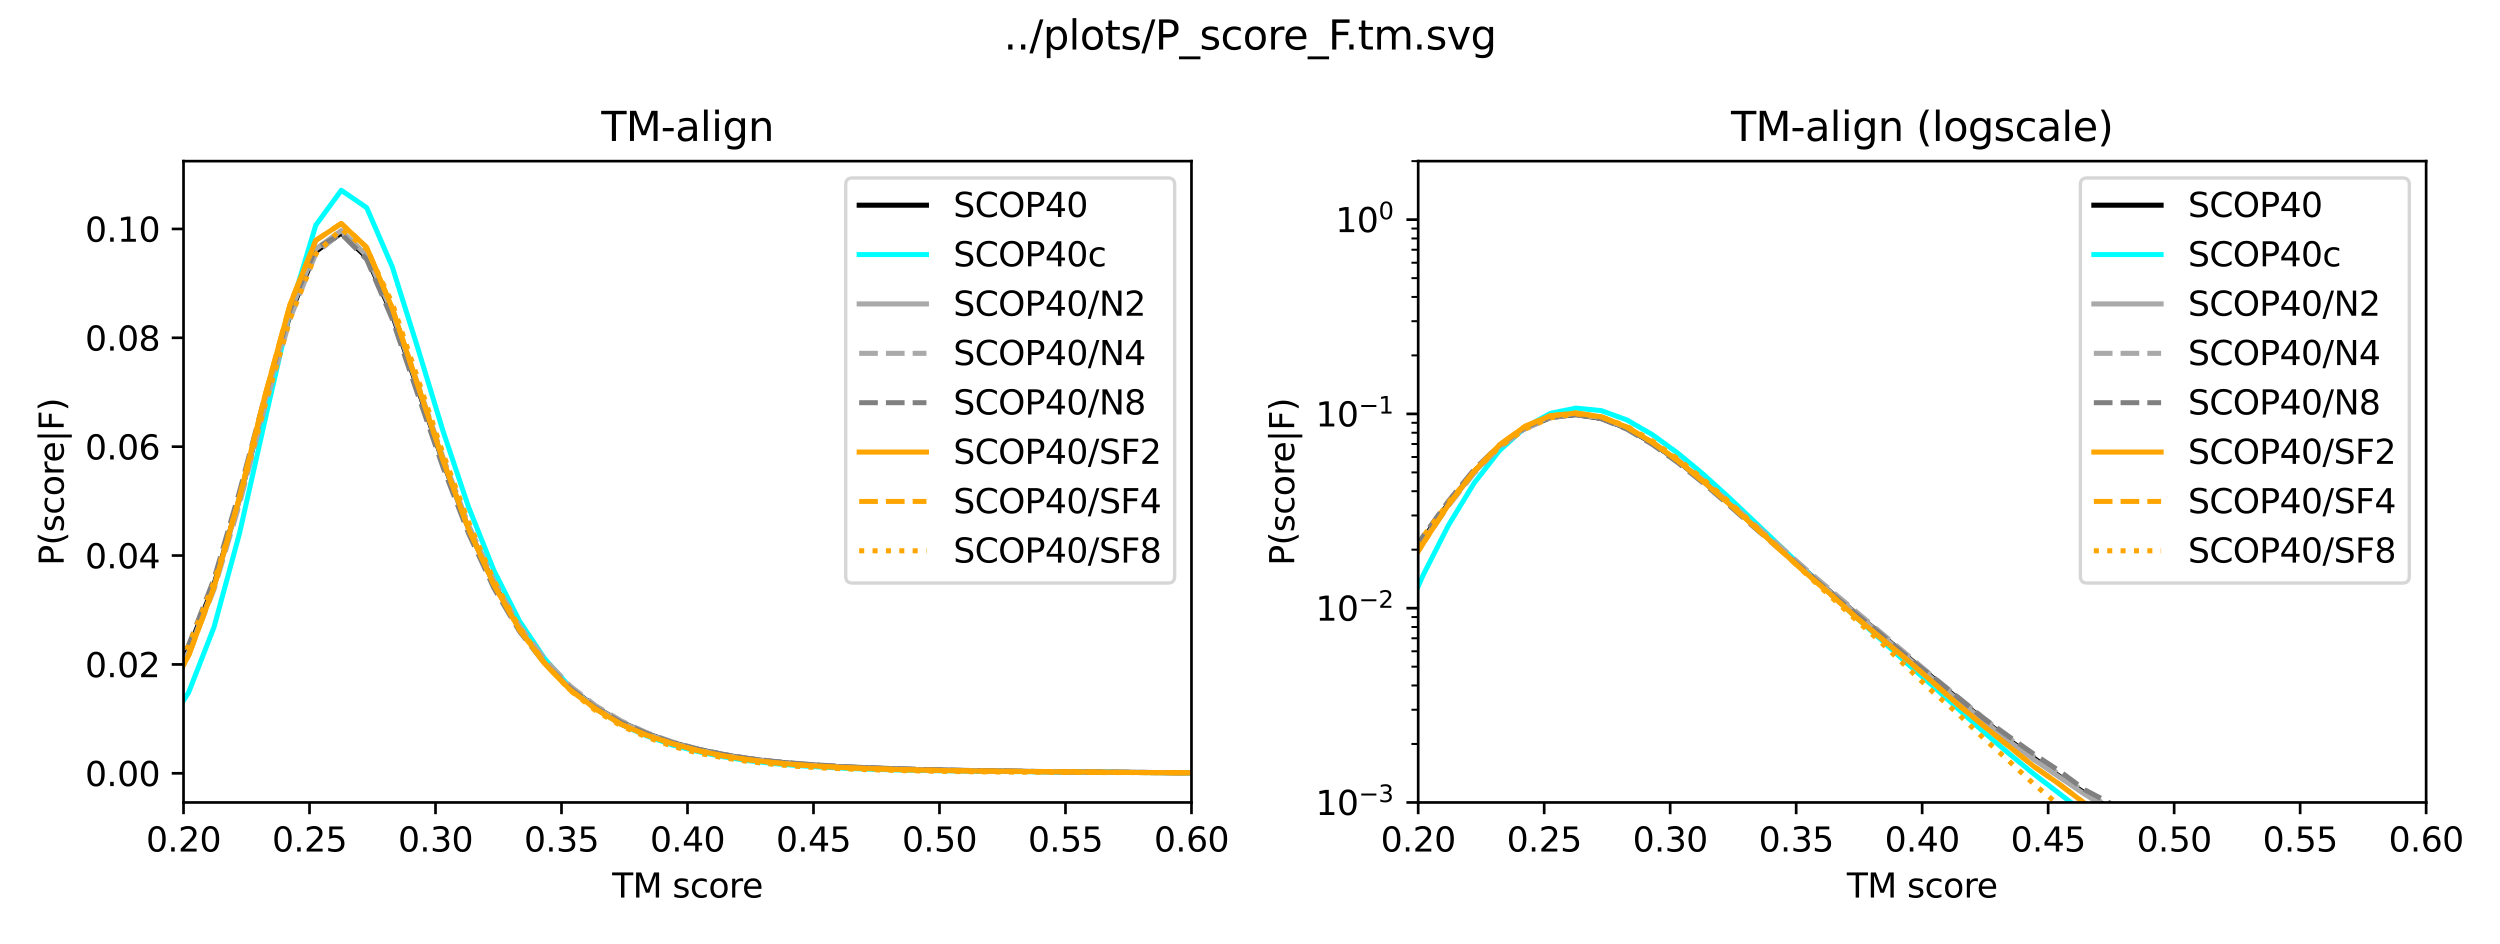 <?xml version="1.0" encoding="utf-8" standalone="no"?>
<!DOCTYPE svg PUBLIC "-//W3C//DTD SVG 1.1//EN"
  "http://www.w3.org/Graphics/SVG/1.1/DTD/svg11.dtd">
<svg xmlns:xlink="http://www.w3.org/1999/xlink" width="743.226pt" height="280.519pt" viewBox="0 0 743.226 280.519" xmlns="http://www.w3.org/2000/svg" version="1.1">
 <defs>
  <style type="text/css">*{stroke-linejoin: round; stroke-linecap: butt}</style>
 </defs>
 <g id="figure_1">
  <g id="patch_1">
   <path d="M 0 280.519 
L 743.226 280.519 
L 743.226 0 
L 0 0 
z
" style="fill: #ffffff"/>
  </g>
  <g id="axes_1">
   <g id="patch_2">
    <path d="M 54.56 238.559 
L 354.213 238.559 
L 354.213 47.906 
L 54.56 47.906 
z
" style="fill: #ffffff"/>
   </g>
   <g id="matplotlib.axis_1">
    <g id="xtick_1">
     <g id="line2d_1">
      <defs>
       <path id="ma845b8cbf2" d="M 0 0 
L 0 3.5 
" style="stroke: #000000; stroke-width: 0.8"/>
      </defs>
      <g>
       <use xlink:href="#ma845b8cbf2" x="54.56" y="238.559" style="stroke: #000000; stroke-width: 0.8"/>
      </g>
     </g>
     <g id="text_1">
      <!-- 0.20 -->
      <g transform="translate(43.427 253.158) scale(0.1 -0.1)">
       <defs>
        <path id="DejaVuSans-30" d="M 2034 4250 
Q 1547 4250 1301 3770 
Q 1056 3291 1056 2328 
Q 1056 1369 1301 889 
Q 1547 409 2034 409 
Q 2525 409 2770 889 
Q 3016 1369 3016 2328 
Q 3016 3291 2770 3770 
Q 2525 4250 2034 4250 
z
M 2034 4750 
Q 2819 4750 3233 4129 
Q 3647 3509 3647 2328 
Q 3647 1150 3233 529 
Q 2819 -91 2034 -91 
Q 1250 -91 836 529 
Q 422 1150 422 2328 
Q 422 3509 836 4129 
Q 1250 4750 2034 4750 
z
" transform="scale(0.016)"/>
        <path id="DejaVuSans-2e" d="M 684 794 
L 1344 794 
L 1344 0 
L 684 0 
L 684 794 
z
" transform="scale(0.016)"/>
        <path id="DejaVuSans-32" d="M 1228 531 
L 3431 531 
L 3431 0 
L 469 0 
L 469 531 
Q 828 903 1448 1529 
Q 2069 2156 2228 2338 
Q 2531 2678 2651 2914 
Q 2772 3150 2772 3378 
Q 2772 3750 2511 3984 
Q 2250 4219 1831 4219 
Q 1534 4219 1204 4116 
Q 875 4013 500 3803 
L 500 4441 
Q 881 4594 1212 4672 
Q 1544 4750 1819 4750 
Q 2544 4750 2975 4387 
Q 3406 4025 3406 3419 
Q 3406 3131 3298 2873 
Q 3191 2616 2906 2266 
Q 2828 2175 2409 1742 
Q 1991 1309 1228 531 
z
" transform="scale(0.016)"/>
       </defs>
       <use xlink:href="#DejaVuSans-30"/>
       <use xlink:href="#DejaVuSans-2e" transform="translate(63.623 0)"/>
       <use xlink:href="#DejaVuSans-32" transform="translate(95.41 0)"/>
       <use xlink:href="#DejaVuSans-30" transform="translate(159.033 0)"/>
      </g>
     </g>
    </g>
    <g id="xtick_2">
     <g id="line2d_2">
      <g>
       <use xlink:href="#ma845b8cbf2" x="92.017" y="238.559" style="stroke: #000000; stroke-width: 0.8"/>
      </g>
     </g>
     <g id="text_2">
      <!-- 0.25 -->
      <g transform="translate(80.884 253.158) scale(0.1 -0.1)">
       <defs>
        <path id="DejaVuSans-35" d="M 691 4666 
L 3169 4666 
L 3169 4134 
L 1269 4134 
L 1269 2991 
Q 1406 3038 1543 3061 
Q 1681 3084 1819 3084 
Q 2600 3084 3056 2656 
Q 3513 2228 3513 1497 
Q 3513 744 3044 326 
Q 2575 -91 1722 -91 
Q 1428 -91 1123 -41 
Q 819 9 494 109 
L 494 744 
Q 775 591 1075 516 
Q 1375 441 1709 441 
Q 2250 441 2565 725 
Q 2881 1009 2881 1497 
Q 2881 1984 2565 2268 
Q 2250 2553 1709 2553 
Q 1456 2553 1204 2497 
Q 953 2441 691 2322 
L 691 4666 
z
" transform="scale(0.016)"/>
       </defs>
       <use xlink:href="#DejaVuSans-30"/>
       <use xlink:href="#DejaVuSans-2e" transform="translate(63.623 0)"/>
       <use xlink:href="#DejaVuSans-32" transform="translate(95.41 0)"/>
       <use xlink:href="#DejaVuSans-35" transform="translate(159.033 0)"/>
      </g>
     </g>
    </g>
    <g id="xtick_3">
     <g id="line2d_3">
      <g>
       <use xlink:href="#ma845b8cbf2" x="129.473" y="238.559" style="stroke: #000000; stroke-width: 0.8"/>
      </g>
     </g>
     <g id="text_3">
      <!-- 0.30 -->
      <g transform="translate(118.34 253.158) scale(0.1 -0.1)">
       <defs>
        <path id="DejaVuSans-33" d="M 2597 2516 
Q 3050 2419 3304 2112 
Q 3559 1806 3559 1356 
Q 3559 666 3084 287 
Q 2609 -91 1734 -91 
Q 1441 -91 1130 -33 
Q 819 25 488 141 
L 488 750 
Q 750 597 1062 519 
Q 1375 441 1716 441 
Q 2309 441 2620 675 
Q 2931 909 2931 1356 
Q 2931 1769 2642 2001 
Q 2353 2234 1838 2234 
L 1294 2234 
L 1294 2753 
L 1863 2753 
Q 2328 2753 2575 2939 
Q 2822 3125 2822 3475 
Q 2822 3834 2567 4026 
Q 2313 4219 1838 4219 
Q 1578 4219 1281 4162 
Q 984 4106 628 3988 
L 628 4550 
Q 988 4650 1302 4700 
Q 1616 4750 1894 4750 
Q 2613 4750 3031 4423 
Q 3450 4097 3450 3541 
Q 3450 3153 3228 2886 
Q 3006 2619 2597 2516 
z
" transform="scale(0.016)"/>
       </defs>
       <use xlink:href="#DejaVuSans-30"/>
       <use xlink:href="#DejaVuSans-2e" transform="translate(63.623 0)"/>
       <use xlink:href="#DejaVuSans-33" transform="translate(95.41 0)"/>
       <use xlink:href="#DejaVuSans-30" transform="translate(159.033 0)"/>
      </g>
     </g>
    </g>
    <g id="xtick_4">
     <g id="line2d_4">
      <g>
       <use xlink:href="#ma845b8cbf2" x="166.93" y="238.559" style="stroke: #000000; stroke-width: 0.8"/>
      </g>
     </g>
     <g id="text_4">
      <!-- 0.35 -->
      <g transform="translate(155.797 253.158) scale(0.1 -0.1)">
       <use xlink:href="#DejaVuSans-30"/>
       <use xlink:href="#DejaVuSans-2e" transform="translate(63.623 0)"/>
       <use xlink:href="#DejaVuSans-33" transform="translate(95.41 0)"/>
       <use xlink:href="#DejaVuSans-35" transform="translate(159.033 0)"/>
      </g>
     </g>
    </g>
    <g id="xtick_5">
     <g id="line2d_5">
      <g>
       <use xlink:href="#ma845b8cbf2" x="204.386" y="238.559" style="stroke: #000000; stroke-width: 0.8"/>
      </g>
     </g>
     <g id="text_5">
      <!-- 0.40 -->
      <g transform="translate(193.254 253.158) scale(0.1 -0.1)">
       <defs>
        <path id="DejaVuSans-34" d="M 2419 4116 
L 825 1625 
L 2419 1625 
L 2419 4116 
z
M 2253 4666 
L 3047 4666 
L 3047 1625 
L 3713 1625 
L 3713 1100 
L 3047 1100 
L 3047 0 
L 2419 0 
L 2419 1100 
L 313 1100 
L 313 1709 
L 2253 4666 
z
" transform="scale(0.016)"/>
       </defs>
       <use xlink:href="#DejaVuSans-30"/>
       <use xlink:href="#DejaVuSans-2e" transform="translate(63.623 0)"/>
       <use xlink:href="#DejaVuSans-34" transform="translate(95.41 0)"/>
       <use xlink:href="#DejaVuSans-30" transform="translate(159.033 0)"/>
      </g>
     </g>
    </g>
    <g id="xtick_6">
     <g id="line2d_6">
      <g>
       <use xlink:href="#ma845b8cbf2" x="241.843" y="238.559" style="stroke: #000000; stroke-width: 0.8"/>
      </g>
     </g>
     <g id="text_6">
      <!-- 0.45 -->
      <g transform="translate(230.71 253.158) scale(0.1 -0.1)">
       <use xlink:href="#DejaVuSans-30"/>
       <use xlink:href="#DejaVuSans-2e" transform="translate(63.623 0)"/>
       <use xlink:href="#DejaVuSans-34" transform="translate(95.41 0)"/>
       <use xlink:href="#DejaVuSans-35" transform="translate(159.033 0)"/>
      </g>
     </g>
    </g>
    <g id="xtick_7">
     <g id="line2d_7">
      <g>
       <use xlink:href="#ma845b8cbf2" x="279.3" y="238.559" style="stroke: #000000; stroke-width: 0.8"/>
      </g>
     </g>
     <g id="text_7">
      <!-- 0.50 -->
      <g transform="translate(268.167 253.158) scale(0.1 -0.1)">
       <use xlink:href="#DejaVuSans-30"/>
       <use xlink:href="#DejaVuSans-2e" transform="translate(63.623 0)"/>
       <use xlink:href="#DejaVuSans-35" transform="translate(95.41 0)"/>
       <use xlink:href="#DejaVuSans-30" transform="translate(159.033 0)"/>
      </g>
     </g>
    </g>
    <g id="xtick_8">
     <g id="line2d_8">
      <g>
       <use xlink:href="#ma845b8cbf2" x="316.756" y="238.559" style="stroke: #000000; stroke-width: 0.8"/>
      </g>
     </g>
     <g id="text_8">
      <!-- 0.55 -->
      <g transform="translate(305.623 253.158) scale(0.1 -0.1)">
       <use xlink:href="#DejaVuSans-30"/>
       <use xlink:href="#DejaVuSans-2e" transform="translate(63.623 0)"/>
       <use xlink:href="#DejaVuSans-35" transform="translate(95.41 0)"/>
       <use xlink:href="#DejaVuSans-35" transform="translate(159.033 0)"/>
      </g>
     </g>
    </g>
    <g id="xtick_9">
     <g id="line2d_9">
      <g>
       <use xlink:href="#ma845b8cbf2" x="354.213" y="238.559" style="stroke: #000000; stroke-width: 0.8"/>
      </g>
     </g>
     <g id="text_9">
      <!-- 0.60 -->
      <g transform="translate(343.08 253.158) scale(0.1 -0.1)">
       <defs>
        <path id="DejaVuSans-36" d="M 2113 2584 
Q 1688 2584 1439 2293 
Q 1191 2003 1191 1497 
Q 1191 994 1439 701 
Q 1688 409 2113 409 
Q 2538 409 2786 701 
Q 3034 994 3034 1497 
Q 3034 2003 2786 2293 
Q 2538 2584 2113 2584 
z
M 3366 4563 
L 3366 3988 
Q 3128 4100 2886 4159 
Q 2644 4219 2406 4219 
Q 1781 4219 1451 3797 
Q 1122 3375 1075 2522 
Q 1259 2794 1537 2939 
Q 1816 3084 2150 3084 
Q 2853 3084 3261 2657 
Q 3669 2231 3669 1497 
Q 3669 778 3244 343 
Q 2819 -91 2113 -91 
Q 1303 -91 875 529 
Q 447 1150 447 2328 
Q 447 3434 972 4092 
Q 1497 4750 2381 4750 
Q 2619 4750 2861 4703 
Q 3103 4656 3366 4563 
z
" transform="scale(0.016)"/>
       </defs>
       <use xlink:href="#DejaVuSans-30"/>
       <use xlink:href="#DejaVuSans-2e" transform="translate(63.623 0)"/>
       <use xlink:href="#DejaVuSans-36" transform="translate(95.41 0)"/>
       <use xlink:href="#DejaVuSans-30" transform="translate(159.033 0)"/>
      </g>
     </g>
    </g>
    <g id="text_10">
     <!-- TM score -->
     <g transform="translate(181.997 266.836) scale(0.1 -0.1)">
      <defs>
       <path id="DejaVuSans-54" d="M -19 4666 
L 3928 4666 
L 3928 4134 
L 2272 4134 
L 2272 0 
L 1638 0 
L 1638 4134 
L -19 4134 
L -19 4666 
z
" transform="scale(0.016)"/>
       <path id="DejaVuSans-4d" d="M 628 4666 
L 1569 4666 
L 2759 1491 
L 3956 4666 
L 4897 4666 
L 4897 0 
L 4281 0 
L 4281 4097 
L 3078 897 
L 2444 897 
L 1241 4097 
L 1241 0 
L 628 0 
L 628 4666 
z
" transform="scale(0.016)"/>
       <path id="DejaVuSans-20" transform="scale(0.016)"/>
       <path id="DejaVuSans-73" d="M 2834 3397 
L 2834 2853 
Q 2591 2978 2328 3040 
Q 2066 3103 1784 3103 
Q 1356 3103 1142 2972 
Q 928 2841 928 2578 
Q 928 2378 1081 2264 
Q 1234 2150 1697 2047 
L 1894 2003 
Q 2506 1872 2764 1633 
Q 3022 1394 3022 966 
Q 3022 478 2636 193 
Q 2250 -91 1575 -91 
Q 1294 -91 989 -36 
Q 684 19 347 128 
L 347 722 
Q 666 556 975 473 
Q 1284 391 1588 391 
Q 1994 391 2212 530 
Q 2431 669 2431 922 
Q 2431 1156 2273 1281 
Q 2116 1406 1581 1522 
L 1381 1569 
Q 847 1681 609 1914 
Q 372 2147 372 2553 
Q 372 3047 722 3315 
Q 1072 3584 1716 3584 
Q 2034 3584 2315 3537 
Q 2597 3491 2834 3397 
z
" transform="scale(0.016)"/>
       <path id="DejaVuSans-63" d="M 3122 3366 
L 3122 2828 
Q 2878 2963 2633 3030 
Q 2388 3097 2138 3097 
Q 1578 3097 1268 2742 
Q 959 2388 959 1747 
Q 959 1106 1268 751 
Q 1578 397 2138 397 
Q 2388 397 2633 464 
Q 2878 531 3122 666 
L 3122 134 
Q 2881 22 2623 -34 
Q 2366 -91 2075 -91 
Q 1284 -91 818 406 
Q 353 903 353 1747 
Q 353 2603 823 3093 
Q 1294 3584 2113 3584 
Q 2378 3584 2631 3529 
Q 2884 3475 3122 3366 
z
" transform="scale(0.016)"/>
       <path id="DejaVuSans-6f" d="M 1959 3097 
Q 1497 3097 1228 2736 
Q 959 2375 959 1747 
Q 959 1119 1226 758 
Q 1494 397 1959 397 
Q 2419 397 2687 759 
Q 2956 1122 2956 1747 
Q 2956 2369 2687 2733 
Q 2419 3097 1959 3097 
z
M 1959 3584 
Q 2709 3584 3137 3096 
Q 3566 2609 3566 1747 
Q 3566 888 3137 398 
Q 2709 -91 1959 -91 
Q 1206 -91 779 398 
Q 353 888 353 1747 
Q 353 2609 779 3096 
Q 1206 3584 1959 3584 
z
" transform="scale(0.016)"/>
       <path id="DejaVuSans-72" d="M 2631 2963 
Q 2534 3019 2420 3045 
Q 2306 3072 2169 3072 
Q 1681 3072 1420 2755 
Q 1159 2438 1159 1844 
L 1159 0 
L 581 0 
L 581 3500 
L 1159 3500 
L 1159 2956 
Q 1341 3275 1631 3429 
Q 1922 3584 2338 3584 
Q 2397 3584 2469 3576 
Q 2541 3569 2628 3553 
L 2631 2963 
z
" transform="scale(0.016)"/>
       <path id="DejaVuSans-65" d="M 3597 1894 
L 3597 1613 
L 953 1613 
Q 991 1019 1311 708 
Q 1631 397 2203 397 
Q 2534 397 2845 478 
Q 3156 559 3463 722 
L 3463 178 
Q 3153 47 2828 -22 
Q 2503 -91 2169 -91 
Q 1331 -91 842 396 
Q 353 884 353 1716 
Q 353 2575 817 3079 
Q 1281 3584 2069 3584 
Q 2775 3584 3186 3129 
Q 3597 2675 3597 1894 
z
M 3022 2063 
Q 3016 2534 2758 2815 
Q 2500 3097 2075 3097 
Q 1594 3097 1305 2825 
Q 1016 2553 972 2059 
L 3022 2063 
z
" transform="scale(0.016)"/>
      </defs>
      <use xlink:href="#DejaVuSans-54"/>
      <use xlink:href="#DejaVuSans-4d" transform="translate(61.084 0)"/>
      <use xlink:href="#DejaVuSans-20" transform="translate(147.363 0)"/>
      <use xlink:href="#DejaVuSans-73" transform="translate(179.15 0)"/>
      <use xlink:href="#DejaVuSans-63" transform="translate(231.25 0)"/>
      <use xlink:href="#DejaVuSans-6f" transform="translate(286.23 0)"/>
      <use xlink:href="#DejaVuSans-72" transform="translate(347.412 0)"/>
      <use xlink:href="#DejaVuSans-65" transform="translate(386.275 0)"/>
     </g>
    </g>
   </g>
   <g id="matplotlib.axis_2">
    <g id="ytick_1">
     <g id="line2d_10">
      <defs>
       <path id="m827a79682b" d="M 0 0 
L -3.5 0 
" style="stroke: #000000; stroke-width: 0.8"/>
      </defs>
      <g>
       <use xlink:href="#m827a79682b" x="54.56" y="229.893" style="stroke: #000000; stroke-width: 0.8"/>
      </g>
     </g>
     <g id="text_11">
      <!-- 0.00 -->
      <g transform="translate(25.294 233.693) scale(0.1 -0.1)">
       <use xlink:href="#DejaVuSans-30"/>
       <use xlink:href="#DejaVuSans-2e" transform="translate(63.623 0)"/>
       <use xlink:href="#DejaVuSans-30" transform="translate(95.41 0)"/>
       <use xlink:href="#DejaVuSans-30" transform="translate(159.033 0)"/>
      </g>
     </g>
    </g>
    <g id="ytick_2">
     <g id="line2d_11">
      <g>
       <use xlink:href="#m827a79682b" x="54.56" y="197.527" style="stroke: #000000; stroke-width: 0.8"/>
      </g>
     </g>
     <g id="text_12">
      <!-- 0.02 -->
      <g transform="translate(25.294 201.326) scale(0.1 -0.1)">
       <use xlink:href="#DejaVuSans-30"/>
       <use xlink:href="#DejaVuSans-2e" transform="translate(63.623 0)"/>
       <use xlink:href="#DejaVuSans-30" transform="translate(95.41 0)"/>
       <use xlink:href="#DejaVuSans-32" transform="translate(159.033 0)"/>
      </g>
     </g>
    </g>
    <g id="ytick_3">
     <g id="line2d_12">
      <g>
       <use xlink:href="#m827a79682b" x="54.56" y="165.161" style="stroke: #000000; stroke-width: 0.8"/>
      </g>
     </g>
     <g id="text_13">
      <!-- 0.04 -->
      <g transform="translate(25.294 168.96) scale(0.1 -0.1)">
       <use xlink:href="#DejaVuSans-30"/>
       <use xlink:href="#DejaVuSans-2e" transform="translate(63.623 0)"/>
       <use xlink:href="#DejaVuSans-30" transform="translate(95.41 0)"/>
       <use xlink:href="#DejaVuSans-34" transform="translate(159.033 0)"/>
      </g>
     </g>
    </g>
    <g id="ytick_4">
     <g id="line2d_13">
      <g>
       <use xlink:href="#m827a79682b" x="54.56" y="132.795" style="stroke: #000000; stroke-width: 0.8"/>
      </g>
     </g>
     <g id="text_14">
      <!-- 0.06 -->
      <g transform="translate(25.294 136.594) scale(0.1 -0.1)">
       <use xlink:href="#DejaVuSans-30"/>
       <use xlink:href="#DejaVuSans-2e" transform="translate(63.623 0)"/>
       <use xlink:href="#DejaVuSans-30" transform="translate(95.41 0)"/>
       <use xlink:href="#DejaVuSans-36" transform="translate(159.033 0)"/>
      </g>
     </g>
    </g>
    <g id="ytick_5">
     <g id="line2d_14">
      <g>
       <use xlink:href="#m827a79682b" x="54.56" y="100.429" style="stroke: #000000; stroke-width: 0.8"/>
      </g>
     </g>
     <g id="text_15">
      <!-- 0.08 -->
      <g transform="translate(25.294 104.228) scale(0.1 -0.1)">
       <defs>
        <path id="DejaVuSans-38" d="M 2034 2216 
Q 1584 2216 1326 1975 
Q 1069 1734 1069 1313 
Q 1069 891 1326 650 
Q 1584 409 2034 409 
Q 2484 409 2743 651 
Q 3003 894 3003 1313 
Q 3003 1734 2745 1975 
Q 2488 2216 2034 2216 
z
M 1403 2484 
Q 997 2584 770 2862 
Q 544 3141 544 3541 
Q 544 4100 942 4425 
Q 1341 4750 2034 4750 
Q 2731 4750 3128 4425 
Q 3525 4100 3525 3541 
Q 3525 3141 3298 2862 
Q 3072 2584 2669 2484 
Q 3125 2378 3379 2068 
Q 3634 1759 3634 1313 
Q 3634 634 3220 271 
Q 2806 -91 2034 -91 
Q 1263 -91 848 271 
Q 434 634 434 1313 
Q 434 1759 690 2068 
Q 947 2378 1403 2484 
z
M 1172 3481 
Q 1172 3119 1398 2916 
Q 1625 2713 2034 2713 
Q 2441 2713 2670 2916 
Q 2900 3119 2900 3481 
Q 2900 3844 2670 4047 
Q 2441 4250 2034 4250 
Q 1625 4250 1398 4047 
Q 1172 3844 1172 3481 
z
" transform="scale(0.016)"/>
       </defs>
       <use xlink:href="#DejaVuSans-30"/>
       <use xlink:href="#DejaVuSans-2e" transform="translate(63.623 0)"/>
       <use xlink:href="#DejaVuSans-30" transform="translate(95.41 0)"/>
       <use xlink:href="#DejaVuSans-38" transform="translate(159.033 0)"/>
      </g>
     </g>
    </g>
    <g id="ytick_6">
     <g id="line2d_15">
      <g>
       <use xlink:href="#m827a79682b" x="54.56" y="68.062" style="stroke: #000000; stroke-width: 0.8"/>
      </g>
     </g>
     <g id="text_16">
      <!-- 0.10 -->
      <g transform="translate(25.294 71.862) scale(0.1 -0.1)">
       <defs>
        <path id="DejaVuSans-31" d="M 794 531 
L 1825 531 
L 1825 4091 
L 703 3866 
L 703 4441 
L 1819 4666 
L 2450 4666 
L 2450 531 
L 3481 531 
L 3481 0 
L 794 0 
L 794 531 
z
" transform="scale(0.016)"/>
       </defs>
       <use xlink:href="#DejaVuSans-30"/>
       <use xlink:href="#DejaVuSans-2e" transform="translate(63.623 0)"/>
       <use xlink:href="#DejaVuSans-31" transform="translate(95.41 0)"/>
       <use xlink:href="#DejaVuSans-30" transform="translate(159.033 0)"/>
      </g>
     </g>
    </g>
    <g id="text_17">
     <!-- P(score|F) -->
     <g transform="translate(18.937 168.142) rotate(-90) scale(0.1 -0.1)">
      <defs>
       <path id="DejaVuSans-50" d="M 1259 4147 
L 1259 2394 
L 2053 2394 
Q 2494 2394 2734 2622 
Q 2975 2850 2975 3272 
Q 2975 3691 2734 3919 
Q 2494 4147 2053 4147 
L 1259 4147 
z
M 628 4666 
L 2053 4666 
Q 2838 4666 3239 4311 
Q 3641 3956 3641 3272 
Q 3641 2581 3239 2228 
Q 2838 1875 2053 1875 
L 1259 1875 
L 1259 0 
L 628 0 
L 628 4666 
z
" transform="scale(0.016)"/>
       <path id="DejaVuSans-28" d="M 1984 4856 
Q 1566 4138 1362 3434 
Q 1159 2731 1159 2009 
Q 1159 1288 1364 580 
Q 1569 -128 1984 -844 
L 1484 -844 
Q 1016 -109 783 600 
Q 550 1309 550 2009 
Q 550 2706 781 3412 
Q 1013 4119 1484 4856 
L 1984 4856 
z
" transform="scale(0.016)"/>
       <path id="DejaVuSans-7c" d="M 1344 4891 
L 1344 -1509 
L 813 -1509 
L 813 4891 
L 1344 4891 
z
" transform="scale(0.016)"/>
       <path id="DejaVuSans-46" d="M 628 4666 
L 3309 4666 
L 3309 4134 
L 1259 4134 
L 1259 2759 
L 3109 2759 
L 3109 2228 
L 1259 2228 
L 1259 0 
L 628 0 
L 628 4666 
z
" transform="scale(0.016)"/>
       <path id="DejaVuSans-29" d="M 513 4856 
L 1013 4856 
Q 1481 4119 1714 3412 
Q 1947 2706 1947 2009 
Q 1947 1309 1714 600 
Q 1481 -109 1013 -844 
L 513 -844 
Q 928 -128 1133 580 
Q 1338 1288 1338 2009 
Q 1338 2731 1133 3434 
Q 928 4138 513 4856 
z
" transform="scale(0.016)"/>
      </defs>
      <use xlink:href="#DejaVuSans-50"/>
      <use xlink:href="#DejaVuSans-28" transform="translate(60.303 0)"/>
      <use xlink:href="#DejaVuSans-73" transform="translate(99.316 0)"/>
      <use xlink:href="#DejaVuSans-63" transform="translate(151.416 0)"/>
      <use xlink:href="#DejaVuSans-6f" transform="translate(206.396 0)"/>
      <use xlink:href="#DejaVuSans-72" transform="translate(267.578 0)"/>
      <use xlink:href="#DejaVuSans-65" transform="translate(306.441 0)"/>
      <use xlink:href="#DejaVuSans-7c" transform="translate(367.965 0)"/>
      <use xlink:href="#DejaVuSans-46" transform="translate(401.656 0)"/>
      <use xlink:href="#DejaVuSans-29" transform="translate(459.176 0)"/>
     </g>
    </g>
   </g>
   <g id="line2d_16">
    <path d="M -1 228.976 
L 3.095 228.664 
L 10.661 227.748 
L 18.227 226.283 
L 25.793 224.063 
L 33.36 220.58 
L 40.926 215.039 
L 48.492 206.444 
L 56.058 193.061 
L 63.624 173.738 
L 71.191 148.298 
L 78.757 119.67 
L 86.323 93.162 
L 93.889 74.762 
L 101.456 69.276 
L 109.022 76.542 
L 116.588 93.454 
L 124.154 115.349 
L 131.721 137.375 
L 139.287 157.118 
L 146.853 173.625 
L 154.419 186.782 
L 161.986 196.799 
L 169.552 204.486 
L 177.118 210.279 
L 184.684 214.681 
L 192.25 218.055 
L 199.817 220.748 
L 207.383 222.76 
L 214.949 224.356 
L 222.515 225.573 
L 230.082 226.487 
L 237.648 227.16 
L 245.214 227.688 
L 252.78 228.086 
L 260.347 228.39 
L 267.913 228.645 
L 275.479 228.846 
L 283.12 229.006 
L 290.686 229.138 
L 298.253 229.248 
L 305.819 229.342 
L 313.385 229.422 
L 320.951 229.488 
L 328.518 229.564 
L 336.084 229.622 
L 343.65 229.671 
L 351.216 229.723 
L 358.782 229.768 
L 366.349 229.804 
L 373.915 229.824 
L 381.481 229.841 
L 389.047 229.856 
L 396.614 229.867 
L 404.18 229.874 
L 411.746 229.88 
L 419.312 229.883 
L 426.879 229.885 
L 434.445 229.887 
L 442.011 229.889 
L 449.577 229.89 
L 457.143 229.891 
L 464.71 229.891 
L 472.276 229.892 
L 479.842 229.893 
L 487.408 229.893 
L 494.975 229.893 
L 502.541 229.893 
L 510.107 229.893 
L 517.673 229.893 
L 525.24 229.893 
L 532.806 229.893 
L 540.372 229.893 
L 547.938 229.893 
L 555.504 229.893 
L 563.071 229.893 
L 570.637 229.893 
L 578.203 229.893 
L 585.769 229.893 
L 593.336 229.893 
L 600.902 229.893 
L 608.468 229.893 
L 616.034 229.893 
L 623.601 229.893 
L 631.167 229.893 
L 638.733 229.893 
L 646.299 229.893 
L 653.865 229.893 
" clip-path="url(#p20d9981d71)" style="fill: none; stroke: #000000; stroke-width: 1.5; stroke-linecap: square"/>
   </g>
   <g id="line2d_17">
    <path d="M -1 229.574 
L 3.095 229.505 
L 10.661 229.314 
L 18.227 228.976 
L 25.793 228.327 
L 33.36 226.935 
L 40.926 223.873 
L 48.492 217.69 
L 56.058 205.894 
L 63.624 186.442 
L 71.191 158.607 
L 78.757 125.011 
L 86.323 92.062 
L 93.889 66.93 
L 101.456 56.572 
L 109.022 61.751 
L 116.588 79.245 
L 124.154 103.309 
L 131.721 128.199 
L 139.287 150.709 
L 146.853 169.644 
L 154.419 184.597 
L 161.986 195.909 
L 169.552 204.405 
L 177.118 210.7 
L 184.684 215.366 
L 192.25 218.782 
L 199.817 221.457 
L 207.383 223.412 
L 214.949 224.964 
L 222.515 226.142 
L 230.082 226.995 
L 237.648 227.631 
L 245.214 228.097 
L 252.78 228.469 
L 260.347 228.729 
L 267.913 228.924 
L 275.479 229.073 
L 283.12 229.177 
L 290.686 229.275 
L 298.253 229.349 
L 305.819 229.413 
L 313.385 229.476 
L 320.951 229.523 
L 328.518 229.581 
L 336.084 229.641 
L 343.65 229.686 
L 351.216 229.739 
L 358.782 229.785 
L 366.349 229.82 
L 373.915 229.84 
L 381.481 229.859 
L 389.047 229.867 
L 396.614 229.877 
L 404.18 229.88 
L 411.746 229.885 
L 419.312 229.888 
L 426.879 229.889 
L 434.445 229.891 
L 442.011 229.892 
L 449.577 229.892 
L 457.143 229.893 
L 464.71 229.893 
L 472.276 229.893 
L 479.842 229.893 
L 487.408 229.893 
L 494.975 229.893 
L 502.541 229.893 
L 510.107 229.893 
L 517.673 229.893 
L 525.24 229.893 
L 532.806 229.893 
L 540.372 229.893 
L 547.938 229.893 
L 555.504 229.893 
L 563.071 229.893 
L 570.637 229.893 
L 578.203 229.893 
L 585.769 229.893 
L 593.336 229.893 
L 600.902 229.893 
L 608.468 229.893 
L 616.034 229.893 
L 623.601 229.893 
L 631.167 229.893 
L 638.733 229.893 
L 646.299 229.893 
L 653.865 229.893 
" clip-path="url(#p20d9981d71)" style="fill: none; stroke: #00ffff; stroke-width: 1.5; stroke-linecap: square"/>
   </g>
   <g id="line2d_18">
    <path d="M -1 228.928 
L 3.095 228.605 
L 10.661 227.693 
L 18.227 226.301 
L 25.793 224.197 
L 33.36 220.912 
L 40.926 215.588 
L 48.492 207.075 
L 56.058 193.805 
L 63.624 174.385 
L 71.191 148.654 
L 78.757 119.363 
L 86.323 92.661 
L 93.889 74.05 
L 101.456 68.548 
L 109.022 75.992 
L 116.588 92.822 
L 124.154 114.832 
L 131.721 137.164 
L 139.287 157.231 
L 146.853 173.738 
L 154.419 186.846 
L 161.986 197.042 
L 169.552 204.648 
L 177.118 210.312 
L 184.684 214.697 
L 192.25 218.112 
L 199.817 220.815 
L 207.383 222.838 
L 214.949 224.424 
L 222.515 225.605 
L 230.082 226.527 
L 237.648 227.207 
L 245.214 227.709 
L 252.78 228.113 
L 260.347 228.413 
L 267.913 228.655 
L 275.479 228.858 
L 283.12 229.008 
L 290.686 229.126 
L 298.253 229.243 
L 305.819 229.333 
L 313.385 229.397 
L 320.951 229.473 
L 328.518 229.554 
L 336.084 229.615 
L 343.65 229.66 
L 351.216 229.719 
L 358.782 229.766 
L 366.349 229.8 
L 373.915 229.821 
L 381.481 229.84 
L 389.047 229.854 
L 396.614 229.869 
L 404.18 229.873 
L 411.746 229.879 
L 419.312 229.883 
L 426.879 229.885 
L 434.445 229.887 
L 442.011 229.889 
L 449.577 229.889 
L 457.143 229.891 
L 464.71 229.891 
L 472.276 229.892 
L 479.842 229.892 
L 487.408 229.892 
L 494.975 229.893 
L 502.541 229.893 
L 510.107 229.893 
L 517.673 229.893 
L 525.24 229.893 
L 532.806 229.893 
L 540.372 229.893 
L 547.938 229.893 
L 555.504 229.893 
L 563.071 229.893 
L 570.637 229.893 
L 578.203 229.893 
L 585.769 229.893 
L 593.336 229.893 
L 600.902 229.893 
L 608.468 229.893 
L 616.034 229.893 
L 623.601 229.893 
L 631.167 229.893 
L 638.733 229.893 
L 646.299 229.893 
L 653.865 229.893 
" clip-path="url(#p20d9981d71)" style="fill: none; stroke: #a9a9a9; stroke-width: 1.5; stroke-linecap: square"/>
   </g>
   <g id="line2d_19">
    <path d="M -1 229.093 
L 3.095 228.782 
L 10.661 227.854 
L 18.227 226.349 
L 25.793 224.213 
L 33.36 220.879 
L 40.926 215.652 
L 48.492 207.399 
L 56.058 194.291 
L 63.624 175.195 
L 71.191 149.787 
L 78.757 120.981 
L 86.323 94.441 
L 93.889 75.345 
L 101.456 69.033 
L 109.022 75.83 
L 116.588 92.337 
L 124.154 114.022 
L 131.721 136.031 
L 139.287 156.098 
L 146.853 172.605 
L 154.419 186.037 
L 161.986 196.071 
L 169.552 204 
L 177.118 209.826 
L 184.684 214.325 
L 192.25 217.837 
L 199.817 220.54 
L 207.383 222.66 
L 214.949 224.246 
L 222.515 225.475 
L 230.082 226.414 
L 237.648 227.11 
L 245.214 227.644 
L 252.78 228.065 
L 260.347 228.372 
L 267.913 228.649 
L 275.479 228.871 
L 283.12 229.031 
L 290.686 229.146 
L 298.253 229.266 
L 305.819 229.372 
L 313.385 229.448 
L 320.951 229.518 
L 328.518 229.579 
L 336.084 229.647 
L 343.65 229.688 
L 351.216 229.746 
L 358.782 229.784 
L 366.349 229.818 
L 373.915 229.84 
L 381.481 229.853 
L 389.047 229.865 
L 396.614 229.876 
L 404.18 229.878 
L 411.746 229.884 
L 419.312 229.886 
L 426.879 229.888 
L 434.445 229.889 
L 442.011 229.89 
L 449.577 229.89 
L 457.143 229.891 
L 464.71 229.892 
L 472.276 229.892 
L 479.842 229.893 
L 487.408 229.893 
L 494.975 229.893 
L 502.541 229.893 
L 510.107 229.893 
L 517.673 229.893 
L 525.24 229.893 
L 532.806 229.893 
L 540.372 229.893 
L 547.938 229.893 
L 555.504 229.893 
L 563.071 229.893 
L 570.637 229.893 
L 578.203 229.893 
L 585.769 229.893 
L 593.336 229.893 
L 600.902 229.893 
L 608.468 229.893 
L 616.034 229.893 
L 623.601 229.893 
L 631.167 229.893 
L 638.733 229.893 
L 646.299 229.893 
L 653.865 229.893 
" clip-path="url(#p20d9981d71)" style="fill: none; stroke-dasharray: 5.55,2.4; stroke-dashoffset: 0; stroke: #a9a9a9; stroke-width: 1.5"/>
   </g>
   <g id="line2d_20">
    <path d="M -1 229.005 
L 3.095 228.712 
L 10.661 227.838 
L 18.227 226.398 
L 25.793 224.213 
L 33.36 220.815 
L 40.926 215.086 
L 48.492 205.942 
L 56.058 191.863 
L 63.624 172.12 
L 71.191 146.227 
L 78.757 117.906 
L 86.323 91.69 
L 93.889 73.888 
L 101.456 69.519 
L 109.022 77.125 
L 116.588 94.764 
L 124.154 117.097 
L 131.721 138.944 
L 139.287 158.526 
L 146.853 174.871 
L 154.419 187.656 
L 161.986 197.365 
L 169.552 204.648 
L 177.118 210.474 
L 184.684 214.778 
L 192.25 218.064 
L 199.817 220.75 
L 207.383 222.692 
L 214.949 224.262 
L 222.515 225.492 
L 230.082 226.349 
L 237.648 227.029 
L 245.214 227.547 
L 252.78 228.016 
L 260.347 228.291 
L 267.913 228.586 
L 275.479 228.769 
L 283.12 228.963 
L 290.686 229.081 
L 298.253 229.198 
L 305.819 229.312 
L 313.385 229.398 
L 320.951 229.473 
L 328.518 229.552 
L 336.084 229.594 
L 343.65 229.667 
L 351.216 229.711 
L 358.782 229.761 
L 366.349 229.8 
L 373.915 229.831 
L 381.481 229.845 
L 389.047 229.861 
L 396.614 229.867 
L 404.18 229.878 
L 411.746 229.882 
L 419.312 229.885 
L 426.879 229.887 
L 434.445 229.889 
L 442.011 229.888 
L 449.577 229.891 
L 457.143 229.89 
L 464.71 229.892 
L 472.276 229.893 
L 479.842 229.892 
L 487.408 229.892 
L 494.975 229.893 
L 502.541 229.893 
L 510.107 229.893 
L 517.673 229.893 
L 525.24 229.893 
L 532.806 229.893 
L 540.372 229.893 
L 547.938 229.893 
L 555.504 229.893 
L 563.071 229.893 
L 570.637 229.893 
L 578.203 229.893 
L 585.769 229.893 
L 593.336 229.893 
L 600.902 229.893 
L 608.468 229.893 
L 616.034 229.893 
L 623.601 229.893 
L 631.167 229.893 
L 638.733 229.893 
L 646.299 229.893 
L 653.865 229.893 
" clip-path="url(#p20d9981d71)" style="fill: none; stroke-dasharray: 5.55,2.4; stroke-dashoffset: 0; stroke: #808080; stroke-width: 1.5"/>
   </g>
   <g id="line2d_21">
    <path d="M -1 229.149 
L 3.095 228.898 
L 10.661 228.178 
L 18.227 227.013 
L 25.793 225.297 
L 33.36 222.32 
L 40.926 217.206 
L 48.492 208.694 
L 56.058 194.938 
L 63.624 174.547 
L 71.191 147.845 
L 78.757 117.744 
L 86.323 90.233 
L 93.889 71.461 
L 101.456 66.444 
L 109.022 73.565 
L 116.588 91.528 
L 124.154 114.346 
L 131.721 136.841 
L 139.287 157.231 
L 146.853 173.9 
L 154.419 187.17 
L 161.986 197.365 
L 169.552 205.133 
L 177.118 210.797 
L 184.684 215.345 
L 192.25 218.581 
L 199.817 221.09 
L 207.383 223.129 
L 214.949 224.715 
L 222.515 225.864 
L 230.082 226.738 
L 237.648 227.417 
L 245.214 227.887 
L 252.78 228.296 
L 260.347 228.563 
L 267.913 228.806 
L 275.479 228.973 
L 283.12 229.117 
L 290.686 229.223 
L 298.253 229.296 
L 305.819 229.369 
L 313.385 229.444 
L 320.951 229.507 
L 328.518 229.579 
L 336.084 229.646 
L 343.65 229.691 
L 351.216 229.733 
L 358.782 229.786 
L 366.349 229.812 
L 373.915 229.837 
L 381.481 229.854 
L 389.047 229.868 
L 396.614 229.876 
L 404.18 229.879 
L 411.746 229.885 
L 419.312 229.887 
L 426.879 229.889 
L 434.445 229.891 
L 442.011 229.893 
L 449.577 229.892 
L 457.143 229.893 
L 464.71 229.893 
L 472.276 229.893 
L 479.842 229.893 
L 487.408 229.893 
L 494.975 229.893 
L 502.541 229.893 
L 510.107 229.893 
L 517.673 229.893 
L 525.24 229.893 
L 532.806 229.893 
L 540.372 229.893 
L 547.938 229.893 
L 555.504 229.893 
L 563.071 229.893 
L 570.637 229.893 
L 578.203 229.893 
L 585.769 229.893 
L 593.336 229.893 
L 600.902 229.893 
L 608.468 229.893 
L 616.034 229.893 
L 623.601 229.893 
L 631.167 229.893 
L 638.733 229.893 
L 646.299 229.893 
L 653.865 229.893 
" clip-path="url(#p20d9981d71)" style="fill: none; stroke: #ffa500; stroke-width: 1.5; stroke-linecap: square"/>
   </g>
   <g id="line2d_22">
    <path d="M -1 229.149 
L 3.095 228.898 
L 10.661 228.178 
L 18.227 227.013 
L 25.793 225.297 
L 33.36 222.32 
L 40.926 217.206 
L 48.492 208.694 
L 56.058 194.938 
L 63.624 174.547 
L 71.191 147.845 
L 78.757 117.744 
L 86.323 90.233 
L 93.889 71.461 
L 101.456 66.444 
L 109.022 73.565 
L 116.588 91.528 
L 124.154 114.346 
L 131.721 136.841 
L 139.287 157.231 
L 146.853 173.9 
L 154.419 187.17 
L 161.986 197.365 
L 169.552 205.133 
L 177.118 210.797 
L 184.684 215.345 
L 192.25 218.581 
L 199.817 221.09 
L 207.383 223.129 
L 214.949 224.715 
L 222.515 225.864 
L 230.082 226.738 
L 237.648 227.417 
L 245.214 227.887 
L 252.78 228.296 
L 260.347 228.563 
L 267.913 228.806 
L 275.479 228.973 
L 283.12 229.117 
L 290.686 229.223 
L 298.253 229.296 
L 305.819 229.369 
L 313.385 229.444 
L 320.951 229.507 
L 328.518 229.579 
L 336.084 229.646 
L 343.65 229.691 
L 351.216 229.733 
L 358.782 229.786 
L 366.349 229.812 
L 373.915 229.837 
L 381.481 229.854 
L 389.047 229.868 
L 396.614 229.876 
L 404.18 229.879 
L 411.746 229.885 
L 419.312 229.887 
L 426.879 229.889 
L 434.445 229.891 
L 442.011 229.893 
L 449.577 229.892 
L 457.143 229.893 
L 464.71 229.893 
L 472.276 229.893 
L 479.842 229.893 
L 487.408 229.893 
L 494.975 229.893 
L 502.541 229.893 
L 510.107 229.893 
L 517.673 229.893 
L 525.24 229.893 
L 532.806 229.893 
L 540.372 229.893 
L 547.938 229.893 
L 555.504 229.893 
L 563.071 229.893 
L 570.637 229.893 
L 578.203 229.893 
L 585.769 229.893 
L 593.336 229.893 
L 600.902 229.893 
L 608.468 229.893 
L 616.034 229.893 
L 623.601 229.893 
L 631.167 229.893 
L 638.733 229.893 
L 646.299 229.893 
L 653.865 229.893 
" clip-path="url(#p20d9981d71)" style="fill: none; stroke-dasharray: 5.55,2.4; stroke-dashoffset: 0; stroke: #ffa500; stroke-width: 1.5"/>
   </g>
   <g id="line2d_23">
    <path d="M -1 229.206 
L 3.095 228.932 
L 10.661 228.032 
L 18.227 226.624 
L 25.793 224.44 
L 33.36 220.766 
L 40.926 214.811 
L 48.492 205.781 
L 56.058 192.025 
L 63.624 173.091 
L 71.191 148.169 
L 78.757 120.496 
L 86.323 94.603 
L 93.889 75.507 
L 101.456 68.062 
L 109.022 74.05 
L 116.588 90.071 
L 124.154 112.404 
L 131.721 134.899 
L 139.287 155.127 
L 146.853 172.605 
L 154.419 186.523 
L 161.986 197.204 
L 169.552 205.295 
L 177.118 211.283 
L 184.684 215.798 
L 192.25 219.148 
L 199.817 221.85 
L 207.383 223.857 
L 214.949 225.249 
L 222.515 226.414 
L 230.082 227.239 
L 237.648 227.887 
L 245.214 228.333 
L 252.78 228.639 
L 260.347 228.874 
L 267.913 229.088 
L 275.479 229.24 
L 283.12 229.363 
L 290.686 229.453 
L 298.253 229.523 
L 305.819 229.573 
L 313.385 229.615 
L 320.951 229.631 
L 328.518 229.668 
L 336.084 229.678 
L 343.65 229.702 
L 351.216 229.728 
L 358.782 229.745 
L 366.349 229.783 
L 373.915 229.8 
L 381.481 229.823 
L 389.047 229.835 
L 396.614 229.85 
L 404.18 229.866 
L 411.746 229.874 
L 419.312 229.88 
L 426.879 229.882 
L 434.445 229.884 
L 442.011 229.888 
L 449.577 229.888 
L 457.143 229.891 
L 464.71 229.891 
L 472.276 229.892 
L 479.842 229.893 
L 487.408 229.893 
L 494.975 229.893 
L 502.541 229.893 
L 510.107 229.893 
L 517.673 229.893 
L 525.24 229.893 
L 532.806 229.893 
L 540.372 229.893 
L 547.938 229.893 
L 555.504 229.893 
L 563.071 229.893 
L 570.637 229.893 
L 578.203 229.893 
L 585.769 229.893 
L 593.336 229.893 
L 600.902 229.893 
L 608.468 229.893 
L 616.034 229.893 
L 623.601 229.893 
L 631.167 229.893 
L 638.733 229.893 
L 646.299 229.893 
L 653.865 229.893 
" clip-path="url(#p20d9981d71)" style="fill: none; stroke-dasharray: 1.5,2.475; stroke-dashoffset: 0; stroke: #ffa500; stroke-width: 1.5"/>
   </g>
   <g id="patch_3">
    <path d="M 54.56 238.559 
L 54.56 47.906 
" style="fill: none; stroke: #000000; stroke-width: 0.8; stroke-linejoin: miter; stroke-linecap: square"/>
   </g>
   <g id="patch_4">
    <path d="M 354.213 238.559 
L 354.213 47.906 
" style="fill: none; stroke: #000000; stroke-width: 0.8; stroke-linejoin: miter; stroke-linecap: square"/>
   </g>
   <g id="patch_5">
    <path d="M 54.56 238.559 
L 354.213 238.559 
" style="fill: none; stroke: #000000; stroke-width: 0.8; stroke-linejoin: miter; stroke-linecap: square"/>
   </g>
   <g id="patch_6">
    <path d="M 54.56 47.906 
L 354.213 47.906 
" style="fill: none; stroke: #000000; stroke-width: 0.8; stroke-linejoin: miter; stroke-linecap: square"/>
   </g>
   <g id="text_18">
    <!-- TM-align -->
    <g transform="translate(178.758 41.906) scale(0.12 -0.12)">
     <defs>
      <path id="DejaVuSans-2d" d="M 313 2009 
L 1997 2009 
L 1997 1497 
L 313 1497 
L 313 2009 
z
" transform="scale(0.016)"/>
      <path id="DejaVuSans-61" d="M 2194 1759 
Q 1497 1759 1228 1600 
Q 959 1441 959 1056 
Q 959 750 1161 570 
Q 1363 391 1709 391 
Q 2188 391 2477 730 
Q 2766 1069 2766 1631 
L 2766 1759 
L 2194 1759 
z
M 3341 1997 
L 3341 0 
L 2766 0 
L 2766 531 
Q 2569 213 2275 61 
Q 1981 -91 1556 -91 
Q 1019 -91 701 211 
Q 384 513 384 1019 
Q 384 1609 779 1909 
Q 1175 2209 1959 2209 
L 2766 2209 
L 2766 2266 
Q 2766 2663 2505 2880 
Q 2244 3097 1772 3097 
Q 1472 3097 1187 3025 
Q 903 2953 641 2809 
L 641 3341 
Q 956 3463 1253 3523 
Q 1550 3584 1831 3584 
Q 2591 3584 2966 3190 
Q 3341 2797 3341 1997 
z
" transform="scale(0.016)"/>
      <path id="DejaVuSans-6c" d="M 603 4863 
L 1178 4863 
L 1178 0 
L 603 0 
L 603 4863 
z
" transform="scale(0.016)"/>
      <path id="DejaVuSans-69" d="M 603 3500 
L 1178 3500 
L 1178 0 
L 603 0 
L 603 3500 
z
M 603 4863 
L 1178 4863 
L 1178 4134 
L 603 4134 
L 603 4863 
z
" transform="scale(0.016)"/>
      <path id="DejaVuSans-67" d="M 2906 1791 
Q 2906 2416 2648 2759 
Q 2391 3103 1925 3103 
Q 1463 3103 1205 2759 
Q 947 2416 947 1791 
Q 947 1169 1205 825 
Q 1463 481 1925 481 
Q 2391 481 2648 825 
Q 2906 1169 2906 1791 
z
M 3481 434 
Q 3481 -459 3084 -895 
Q 2688 -1331 1869 -1331 
Q 1566 -1331 1297 -1286 
Q 1028 -1241 775 -1147 
L 775 -588 
Q 1028 -725 1275 -790 
Q 1522 -856 1778 -856 
Q 2344 -856 2625 -561 
Q 2906 -266 2906 331 
L 2906 616 
Q 2728 306 2450 153 
Q 2172 0 1784 0 
Q 1141 0 747 490 
Q 353 981 353 1791 
Q 353 2603 747 3093 
Q 1141 3584 1784 3584 
Q 2172 3584 2450 3431 
Q 2728 3278 2906 2969 
L 2906 3500 
L 3481 3500 
L 3481 434 
z
" transform="scale(0.016)"/>
      <path id="DejaVuSans-6e" d="M 3513 2113 
L 3513 0 
L 2938 0 
L 2938 2094 
Q 2938 2591 2744 2837 
Q 2550 3084 2163 3084 
Q 1697 3084 1428 2787 
Q 1159 2491 1159 1978 
L 1159 0 
L 581 0 
L 581 3500 
L 1159 3500 
L 1159 2956 
Q 1366 3272 1645 3428 
Q 1925 3584 2291 3584 
Q 2894 3584 3203 3211 
Q 3513 2838 3513 2113 
z
" transform="scale(0.016)"/>
     </defs>
     <use xlink:href="#DejaVuSans-54"/>
     <use xlink:href="#DejaVuSans-4d" transform="translate(61.084 0)"/>
     <use xlink:href="#DejaVuSans-2d" transform="translate(147.363 0)"/>
     <use xlink:href="#DejaVuSans-61" transform="translate(183.447 0)"/>
     <use xlink:href="#DejaVuSans-6c" transform="translate(244.727 0)"/>
     <use xlink:href="#DejaVuSans-69" transform="translate(272.51 0)"/>
     <use xlink:href="#DejaVuSans-67" transform="translate(300.293 0)"/>
     <use xlink:href="#DejaVuSans-6e" transform="translate(363.77 0)"/>
    </g>
   </g>
   <g id="legend_1">
    <g id="patch_7">
     <path d="M 253.424 173.331 
L 347.213 173.331 
Q 349.213 173.331 349.213 171.331 
L 349.213 54.906 
Q 349.213 52.906 347.213 52.906 
L 253.424 52.906 
Q 251.424 52.906 251.424 54.906 
L 251.424 171.331 
Q 251.424 173.331 253.424 173.331 
z
" style="fill: #ffffff; opacity: 0.8; stroke: #cccccc; stroke-linejoin: miter"/>
    </g>
    <g id="line2d_24">
     <path d="M 255.424 61.005 
L 265.424 61.005 
L 275.424 61.005 
" style="fill: none; stroke: #000000; stroke-width: 1.5; stroke-linecap: square"/>
    </g>
    <g id="text_19">
     <!-- SCOP40 -->
     <g transform="translate(283.424 64.505) scale(0.1 -0.1)">
      <defs>
       <path id="DejaVuSans-53" d="M 3425 4513 
L 3425 3897 
Q 3066 4069 2747 4153 
Q 2428 4238 2131 4238 
Q 1616 4238 1336 4038 
Q 1056 3838 1056 3469 
Q 1056 3159 1242 3001 
Q 1428 2844 1947 2747 
L 2328 2669 
Q 3034 2534 3370 2195 
Q 3706 1856 3706 1288 
Q 3706 609 3251 259 
Q 2797 -91 1919 -91 
Q 1588 -91 1214 -16 
Q 841 59 441 206 
L 441 856 
Q 825 641 1194 531 
Q 1563 422 1919 422 
Q 2459 422 2753 634 
Q 3047 847 3047 1241 
Q 3047 1584 2836 1778 
Q 2625 1972 2144 2069 
L 1759 2144 
Q 1053 2284 737 2584 
Q 422 2884 422 3419 
Q 422 4038 858 4394 
Q 1294 4750 2059 4750 
Q 2388 4750 2728 4690 
Q 3069 4631 3425 4513 
z
" transform="scale(0.016)"/>
       <path id="DejaVuSans-43" d="M 4122 4306 
L 4122 3641 
Q 3803 3938 3442 4084 
Q 3081 4231 2675 4231 
Q 1875 4231 1450 3742 
Q 1025 3253 1025 2328 
Q 1025 1406 1450 917 
Q 1875 428 2675 428 
Q 3081 428 3442 575 
Q 3803 722 4122 1019 
L 4122 359 
Q 3791 134 3420 21 
Q 3050 -91 2638 -91 
Q 1578 -91 968 557 
Q 359 1206 359 2328 
Q 359 3453 968 4101 
Q 1578 4750 2638 4750 
Q 3056 4750 3426 4639 
Q 3797 4528 4122 4306 
z
" transform="scale(0.016)"/>
       <path id="DejaVuSans-4f" d="M 2522 4238 
Q 1834 4238 1429 3725 
Q 1025 3213 1025 2328 
Q 1025 1447 1429 934 
Q 1834 422 2522 422 
Q 3209 422 3611 934 
Q 4013 1447 4013 2328 
Q 4013 3213 3611 3725 
Q 3209 4238 2522 4238 
z
M 2522 4750 
Q 3503 4750 4090 4092 
Q 4678 3434 4678 2328 
Q 4678 1225 4090 567 
Q 3503 -91 2522 -91 
Q 1538 -91 948 565 
Q 359 1222 359 2328 
Q 359 3434 948 4092 
Q 1538 4750 2522 4750 
z
" transform="scale(0.016)"/>
      </defs>
      <use xlink:href="#DejaVuSans-53"/>
      <use xlink:href="#DejaVuSans-43" transform="translate(63.477 0)"/>
      <use xlink:href="#DejaVuSans-4f" transform="translate(133.301 0)"/>
      <use xlink:href="#DejaVuSans-50" transform="translate(212.012 0)"/>
      <use xlink:href="#DejaVuSans-34" transform="translate(272.314 0)"/>
      <use xlink:href="#DejaVuSans-30" transform="translate(335.938 0)"/>
     </g>
    </g>
    <g id="line2d_25">
     <path d="M 255.424 75.683 
L 265.424 75.683 
L 275.424 75.683 
" style="fill: none; stroke: #00ffff; stroke-width: 1.5; stroke-linecap: square"/>
    </g>
    <g id="text_20">
     <!-- SCOP40c -->
     <g transform="translate(283.424 79.183) scale(0.1 -0.1)">
      <use xlink:href="#DejaVuSans-53"/>
      <use xlink:href="#DejaVuSans-43" transform="translate(63.477 0)"/>
      <use xlink:href="#DejaVuSans-4f" transform="translate(133.301 0)"/>
      <use xlink:href="#DejaVuSans-50" transform="translate(212.012 0)"/>
      <use xlink:href="#DejaVuSans-34" transform="translate(272.314 0)"/>
      <use xlink:href="#DejaVuSans-30" transform="translate(335.938 0)"/>
      <use xlink:href="#DejaVuSans-63" transform="translate(399.561 0)"/>
     </g>
    </g>
    <g id="line2d_26">
     <path d="M 255.424 90.361 
L 265.424 90.361 
L 275.424 90.361 
" style="fill: none; stroke: #a9a9a9; stroke-width: 1.5; stroke-linecap: square"/>
    </g>
    <g id="text_21">
     <!-- SCOP40/N2 -->
     <g transform="translate(283.424 93.861) scale(0.1 -0.1)">
      <defs>
       <path id="DejaVuSans-2f" d="M 1625 4666 
L 2156 4666 
L 531 -594 
L 0 -594 
L 1625 4666 
z
" transform="scale(0.016)"/>
       <path id="DejaVuSans-4e" d="M 628 4666 
L 1478 4666 
L 3547 763 
L 3547 4666 
L 4159 4666 
L 4159 0 
L 3309 0 
L 1241 3903 
L 1241 0 
L 628 0 
L 628 4666 
z
" transform="scale(0.016)"/>
      </defs>
      <use xlink:href="#DejaVuSans-53"/>
      <use xlink:href="#DejaVuSans-43" transform="translate(63.477 0)"/>
      <use xlink:href="#DejaVuSans-4f" transform="translate(133.301 0)"/>
      <use xlink:href="#DejaVuSans-50" transform="translate(212.012 0)"/>
      <use xlink:href="#DejaVuSans-34" transform="translate(272.314 0)"/>
      <use xlink:href="#DejaVuSans-30" transform="translate(335.938 0)"/>
      <use xlink:href="#DejaVuSans-2f" transform="translate(399.561 0)"/>
      <use xlink:href="#DejaVuSans-4e" transform="translate(433.252 0)"/>
      <use xlink:href="#DejaVuSans-32" transform="translate(508.057 0)"/>
     </g>
    </g>
    <g id="line2d_27">
     <path d="M 255.424 105.039 
L 265.424 105.039 
L 275.424 105.039 
" style="fill: none; stroke-dasharray: 5.55,2.4; stroke-dashoffset: 0; stroke: #a9a9a9; stroke-width: 1.5"/>
    </g>
    <g id="text_22">
     <!-- SCOP40/N4 -->
     <g transform="translate(283.424 108.539) scale(0.1 -0.1)">
      <use xlink:href="#DejaVuSans-53"/>
      <use xlink:href="#DejaVuSans-43" transform="translate(63.477 0)"/>
      <use xlink:href="#DejaVuSans-4f" transform="translate(133.301 0)"/>
      <use xlink:href="#DejaVuSans-50" transform="translate(212.012 0)"/>
      <use xlink:href="#DejaVuSans-34" transform="translate(272.314 0)"/>
      <use xlink:href="#DejaVuSans-30" transform="translate(335.938 0)"/>
      <use xlink:href="#DejaVuSans-2f" transform="translate(399.561 0)"/>
      <use xlink:href="#DejaVuSans-4e" transform="translate(433.252 0)"/>
      <use xlink:href="#DejaVuSans-34" transform="translate(508.057 0)"/>
     </g>
    </g>
    <g id="line2d_28">
     <path d="M 255.424 119.717 
L 265.424 119.717 
L 275.424 119.717 
" style="fill: none; stroke-dasharray: 5.55,2.4; stroke-dashoffset: 0; stroke: #808080; stroke-width: 1.5"/>
    </g>
    <g id="text_23">
     <!-- SCOP40/N8 -->
     <g transform="translate(283.424 123.217) scale(0.1 -0.1)">
      <use xlink:href="#DejaVuSans-53"/>
      <use xlink:href="#DejaVuSans-43" transform="translate(63.477 0)"/>
      <use xlink:href="#DejaVuSans-4f" transform="translate(133.301 0)"/>
      <use xlink:href="#DejaVuSans-50" transform="translate(212.012 0)"/>
      <use xlink:href="#DejaVuSans-34" transform="translate(272.314 0)"/>
      <use xlink:href="#DejaVuSans-30" transform="translate(335.938 0)"/>
      <use xlink:href="#DejaVuSans-2f" transform="translate(399.561 0)"/>
      <use xlink:href="#DejaVuSans-4e" transform="translate(433.252 0)"/>
      <use xlink:href="#DejaVuSans-38" transform="translate(508.057 0)"/>
     </g>
    </g>
    <g id="line2d_29">
     <path d="M 255.424 134.395 
L 265.424 134.395 
L 275.424 134.395 
" style="fill: none; stroke: #ffa500; stroke-width: 1.5; stroke-linecap: square"/>
    </g>
    <g id="text_24">
     <!-- SCOP40/SF2 -->
     <g transform="translate(283.424 137.895) scale(0.1 -0.1)">
      <use xlink:href="#DejaVuSans-53"/>
      <use xlink:href="#DejaVuSans-43" transform="translate(63.477 0)"/>
      <use xlink:href="#DejaVuSans-4f" transform="translate(133.301 0)"/>
      <use xlink:href="#DejaVuSans-50" transform="translate(212.012 0)"/>
      <use xlink:href="#DejaVuSans-34" transform="translate(272.314 0)"/>
      <use xlink:href="#DejaVuSans-30" transform="translate(335.938 0)"/>
      <use xlink:href="#DejaVuSans-2f" transform="translate(399.561 0)"/>
      <use xlink:href="#DejaVuSans-53" transform="translate(433.252 0)"/>
      <use xlink:href="#DejaVuSans-46" transform="translate(496.729 0)"/>
      <use xlink:href="#DejaVuSans-32" transform="translate(554.248 0)"/>
     </g>
    </g>
    <g id="line2d_30">
     <path d="M 255.424 149.073 
L 265.424 149.073 
L 275.424 149.073 
" style="fill: none; stroke-dasharray: 5.55,2.4; stroke-dashoffset: 0; stroke: #ffa500; stroke-width: 1.5"/>
    </g>
    <g id="text_25">
     <!-- SCOP40/SF4 -->
     <g transform="translate(283.424 152.573) scale(0.1 -0.1)">
      <use xlink:href="#DejaVuSans-53"/>
      <use xlink:href="#DejaVuSans-43" transform="translate(63.477 0)"/>
      <use xlink:href="#DejaVuSans-4f" transform="translate(133.301 0)"/>
      <use xlink:href="#DejaVuSans-50" transform="translate(212.012 0)"/>
      <use xlink:href="#DejaVuSans-34" transform="translate(272.314 0)"/>
      <use xlink:href="#DejaVuSans-30" transform="translate(335.938 0)"/>
      <use xlink:href="#DejaVuSans-2f" transform="translate(399.561 0)"/>
      <use xlink:href="#DejaVuSans-53" transform="translate(433.252 0)"/>
      <use xlink:href="#DejaVuSans-46" transform="translate(496.729 0)"/>
      <use xlink:href="#DejaVuSans-34" transform="translate(554.248 0)"/>
     </g>
    </g>
    <g id="line2d_31">
     <path d="M 255.424 163.752 
L 265.424 163.752 
L 275.424 163.752 
" style="fill: none; stroke-dasharray: 1.5,2.475; stroke-dashoffset: 0; stroke: #ffa500; stroke-width: 1.5"/>
    </g>
    <g id="text_26">
     <!-- SCOP40/SF8 -->
     <g transform="translate(283.424 167.252) scale(0.1 -0.1)">
      <use xlink:href="#DejaVuSans-53"/>
      <use xlink:href="#DejaVuSans-43" transform="translate(63.477 0)"/>
      <use xlink:href="#DejaVuSans-4f" transform="translate(133.301 0)"/>
      <use xlink:href="#DejaVuSans-50" transform="translate(212.012 0)"/>
      <use xlink:href="#DejaVuSans-34" transform="translate(272.314 0)"/>
      <use xlink:href="#DejaVuSans-30" transform="translate(335.938 0)"/>
      <use xlink:href="#DejaVuSans-2f" transform="translate(399.561 0)"/>
      <use xlink:href="#DejaVuSans-53" transform="translate(433.252 0)"/>
      <use xlink:href="#DejaVuSans-46" transform="translate(496.729 0)"/>
      <use xlink:href="#DejaVuSans-38" transform="translate(554.248 0)"/>
     </g>
    </g>
   </g>
  </g>
  <g id="axes_2">
   <g id="patch_8">
    <path d="M 421.613 238.559 
L 721.266 238.559 
L 721.266 47.906 
L 421.613 47.906 
z
" style="fill: #ffffff"/>
   </g>
   <g id="matplotlib.axis_3">
    <g id="xtick_10">
     <g id="line2d_32">
      <g>
       <use xlink:href="#ma845b8cbf2" x="421.613" y="238.559" style="stroke: #000000; stroke-width: 0.8"/>
      </g>
     </g>
     <g id="text_27">
      <!-- 0.20 -->
      <g transform="translate(410.48 253.158) scale(0.1 -0.1)">
       <use xlink:href="#DejaVuSans-30"/>
       <use xlink:href="#DejaVuSans-2e" transform="translate(63.623 0)"/>
       <use xlink:href="#DejaVuSans-32" transform="translate(95.41 0)"/>
       <use xlink:href="#DejaVuSans-30" transform="translate(159.033 0)"/>
      </g>
     </g>
    </g>
    <g id="xtick_11">
     <g id="line2d_33">
      <g>
       <use xlink:href="#ma845b8cbf2" x="459.07" y="238.559" style="stroke: #000000; stroke-width: 0.8"/>
      </g>
     </g>
     <g id="text_28">
      <!-- 0.25 -->
      <g transform="translate(447.937 253.158) scale(0.1 -0.1)">
       <use xlink:href="#DejaVuSans-30"/>
       <use xlink:href="#DejaVuSans-2e" transform="translate(63.623 0)"/>
       <use xlink:href="#DejaVuSans-32" transform="translate(95.41 0)"/>
       <use xlink:href="#DejaVuSans-35" transform="translate(159.033 0)"/>
      </g>
     </g>
    </g>
    <g id="xtick_12">
     <g id="line2d_34">
      <g>
       <use xlink:href="#ma845b8cbf2" x="496.526" y="238.559" style="stroke: #000000; stroke-width: 0.8"/>
      </g>
     </g>
     <g id="text_29">
      <!-- 0.30 -->
      <g transform="translate(485.393 253.158) scale(0.1 -0.1)">
       <use xlink:href="#DejaVuSans-30"/>
       <use xlink:href="#DejaVuSans-2e" transform="translate(63.623 0)"/>
       <use xlink:href="#DejaVuSans-33" transform="translate(95.41 0)"/>
       <use xlink:href="#DejaVuSans-30" transform="translate(159.033 0)"/>
      </g>
     </g>
    </g>
    <g id="xtick_13">
     <g id="line2d_35">
      <g>
       <use xlink:href="#ma845b8cbf2" x="533.983" y="238.559" style="stroke: #000000; stroke-width: 0.8"/>
      </g>
     </g>
     <g id="text_30">
      <!-- 0.35 -->
      <g transform="translate(522.85 253.158) scale(0.1 -0.1)">
       <use xlink:href="#DejaVuSans-30"/>
       <use xlink:href="#DejaVuSans-2e" transform="translate(63.623 0)"/>
       <use xlink:href="#DejaVuSans-33" transform="translate(95.41 0)"/>
       <use xlink:href="#DejaVuSans-35" transform="translate(159.033 0)"/>
      </g>
     </g>
    </g>
    <g id="xtick_14">
     <g id="line2d_36">
      <g>
       <use xlink:href="#ma845b8cbf2" x="571.439" y="238.559" style="stroke: #000000; stroke-width: 0.8"/>
      </g>
     </g>
     <g id="text_31">
      <!-- 0.40 -->
      <g transform="translate(560.307 253.158) scale(0.1 -0.1)">
       <use xlink:href="#DejaVuSans-30"/>
       <use xlink:href="#DejaVuSans-2e" transform="translate(63.623 0)"/>
       <use xlink:href="#DejaVuSans-34" transform="translate(95.41 0)"/>
       <use xlink:href="#DejaVuSans-30" transform="translate(159.033 0)"/>
      </g>
     </g>
    </g>
    <g id="xtick_15">
     <g id="line2d_37">
      <g>
       <use xlink:href="#ma845b8cbf2" x="608.896" y="238.559" style="stroke: #000000; stroke-width: 0.8"/>
      </g>
     </g>
     <g id="text_32">
      <!-- 0.45 -->
      <g transform="translate(597.763 253.158) scale(0.1 -0.1)">
       <use xlink:href="#DejaVuSans-30"/>
       <use xlink:href="#DejaVuSans-2e" transform="translate(63.623 0)"/>
       <use xlink:href="#DejaVuSans-34" transform="translate(95.41 0)"/>
       <use xlink:href="#DejaVuSans-35" transform="translate(159.033 0)"/>
      </g>
     </g>
    </g>
    <g id="xtick_16">
     <g id="line2d_38">
      <g>
       <use xlink:href="#ma845b8cbf2" x="646.353" y="238.559" style="stroke: #000000; stroke-width: 0.8"/>
      </g>
     </g>
     <g id="text_33">
      <!-- 0.50 -->
      <g transform="translate(635.22 253.158) scale(0.1 -0.1)">
       <use xlink:href="#DejaVuSans-30"/>
       <use xlink:href="#DejaVuSans-2e" transform="translate(63.623 0)"/>
       <use xlink:href="#DejaVuSans-35" transform="translate(95.41 0)"/>
       <use xlink:href="#DejaVuSans-30" transform="translate(159.033 0)"/>
      </g>
     </g>
    </g>
    <g id="xtick_17">
     <g id="line2d_39">
      <g>
       <use xlink:href="#ma845b8cbf2" x="683.809" y="238.559" style="stroke: #000000; stroke-width: 0.8"/>
      </g>
     </g>
     <g id="text_34">
      <!-- 0.55 -->
      <g transform="translate(672.676 253.158) scale(0.1 -0.1)">
       <use xlink:href="#DejaVuSans-30"/>
       <use xlink:href="#DejaVuSans-2e" transform="translate(63.623 0)"/>
       <use xlink:href="#DejaVuSans-35" transform="translate(95.41 0)"/>
       <use xlink:href="#DejaVuSans-35" transform="translate(159.033 0)"/>
      </g>
     </g>
    </g>
    <g id="xtick_18">
     <g id="line2d_40">
      <g>
       <use xlink:href="#ma845b8cbf2" x="721.266" y="238.559" style="stroke: #000000; stroke-width: 0.8"/>
      </g>
     </g>
     <g id="text_35">
      <!-- 0.60 -->
      <g transform="translate(710.133 253.158) scale(0.1 -0.1)">
       <use xlink:href="#DejaVuSans-30"/>
       <use xlink:href="#DejaVuSans-2e" transform="translate(63.623 0)"/>
       <use xlink:href="#DejaVuSans-36" transform="translate(95.41 0)"/>
       <use xlink:href="#DejaVuSans-30" transform="translate(159.033 0)"/>
      </g>
     </g>
    </g>
    <g id="text_36">
     <!-- TM score -->
     <g transform="translate(549.05 266.836) scale(0.1 -0.1)">
      <use xlink:href="#DejaVuSans-54"/>
      <use xlink:href="#DejaVuSans-4d" transform="translate(61.084 0)"/>
      <use xlink:href="#DejaVuSans-20" transform="translate(147.363 0)"/>
      <use xlink:href="#DejaVuSans-73" transform="translate(179.15 0)"/>
      <use xlink:href="#DejaVuSans-63" transform="translate(231.25 0)"/>
      <use xlink:href="#DejaVuSans-6f" transform="translate(286.23 0)"/>
      <use xlink:href="#DejaVuSans-72" transform="translate(347.412 0)"/>
      <use xlink:href="#DejaVuSans-65" transform="translate(386.275 0)"/>
     </g>
    </g>
   </g>
   <g id="matplotlib.axis_4">
    <g id="ytick_7">
     <g id="line2d_41">
      <g>
       <use xlink:href="#m827a79682b" x="421.613" y="238.559" style="stroke: #000000; stroke-width: 0.8"/>
      </g>
     </g>
     <g id="text_37">
      <!-- $\mathdefault{10^{-3}}$ -->
      <g transform="translate(391.113 242.359) scale(0.1 -0.1)">
       <defs>
        <path id="DejaVuSans-2212" d="M 678 2272 
L 4684 2272 
L 4684 1741 
L 678 1741 
L 678 2272 
z
" transform="scale(0.016)"/>
       </defs>
       <use xlink:href="#DejaVuSans-31" transform="translate(0 0.766)"/>
       <use xlink:href="#DejaVuSans-30" transform="translate(63.623 0.766)"/>
       <use xlink:href="#DejaVuSans-2212" transform="translate(128.203 39.047) scale(0.7)"/>
       <use xlink:href="#DejaVuSans-33" transform="translate(186.855 39.047) scale(0.7)"/>
      </g>
     </g>
    </g>
    <g id="ytick_8">
     <g id="line2d_42">
      <g>
       <use xlink:href="#m827a79682b" x="421.613" y="180.804" style="stroke: #000000; stroke-width: 0.8"/>
      </g>
     </g>
     <g id="text_38">
      <!-- $\mathdefault{10^{-2}}$ -->
      <g transform="translate(391.113 184.603) scale(0.1 -0.1)">
       <use xlink:href="#DejaVuSans-31" transform="translate(0 0.766)"/>
       <use xlink:href="#DejaVuSans-30" transform="translate(63.623 0.766)"/>
       <use xlink:href="#DejaVuSans-2212" transform="translate(128.203 39.047) scale(0.7)"/>
       <use xlink:href="#DejaVuSans-32" transform="translate(186.855 39.047) scale(0.7)"/>
      </g>
     </g>
    </g>
    <g id="ytick_9">
     <g id="line2d_43">
      <g>
       <use xlink:href="#m827a79682b" x="421.613" y="123.048" style="stroke: #000000; stroke-width: 0.8"/>
      </g>
     </g>
     <g id="text_39">
      <!-- $\mathdefault{10^{-1}}$ -->
      <g transform="translate(391.113 126.847) scale(0.1 -0.1)">
       <use xlink:href="#DejaVuSans-31" transform="translate(0 0.684)"/>
       <use xlink:href="#DejaVuSans-30" transform="translate(63.623 0.684)"/>
       <use xlink:href="#DejaVuSans-2212" transform="translate(128.203 38.966) scale(0.7)"/>
       <use xlink:href="#DejaVuSans-31" transform="translate(186.855 38.966) scale(0.7)"/>
      </g>
     </g>
    </g>
    <g id="ytick_10">
     <g id="line2d_44">
      <g>
       <use xlink:href="#m827a79682b" x="421.613" y="65.292" style="stroke: #000000; stroke-width: 0.8"/>
      </g>
     </g>
     <g id="text_40">
      <!-- $\mathdefault{10^{0}}$ -->
      <g transform="translate(397.013 69.092) scale(0.1 -0.1)">
       <use xlink:href="#DejaVuSans-31" transform="translate(0 0.766)"/>
       <use xlink:href="#DejaVuSans-30" transform="translate(63.623 0.766)"/>
       <use xlink:href="#DejaVuSans-30" transform="translate(128.203 39.047) scale(0.7)"/>
      </g>
     </g>
    </g>
    <g id="ytick_11">
     <g id="line2d_45">
      <defs>
       <path id="m5f85e437c7" d="M 0 0 
L -2 0 
" style="stroke: #000000; stroke-width: 0.6"/>
      </defs>
      <g>
       <use xlink:href="#m5f85e437c7" x="421.613" y="221.173" style="stroke: #000000; stroke-width: 0.6"/>
      </g>
     </g>
    </g>
    <g id="ytick_12">
     <g id="line2d_46">
      <g>
       <use xlink:href="#m5f85e437c7" x="421.613" y="211.003" style="stroke: #000000; stroke-width: 0.6"/>
      </g>
     </g>
    </g>
    <g id="ytick_13">
     <g id="line2d_47">
      <g>
       <use xlink:href="#m5f85e437c7" x="421.613" y="203.787" style="stroke: #000000; stroke-width: 0.6"/>
      </g>
     </g>
    </g>
    <g id="ytick_14">
     <g id="line2d_48">
      <g>
       <use xlink:href="#m5f85e437c7" x="421.613" y="198.19" style="stroke: #000000; stroke-width: 0.6"/>
      </g>
     </g>
    </g>
    <g id="ytick_15">
     <g id="line2d_49">
      <g>
       <use xlink:href="#m5f85e437c7" x="421.613" y="193.617" style="stroke: #000000; stroke-width: 0.6"/>
      </g>
     </g>
    </g>
    <g id="ytick_16">
     <g id="line2d_50">
      <g>
       <use xlink:href="#m5f85e437c7" x="421.613" y="189.75" style="stroke: #000000; stroke-width: 0.6"/>
      </g>
     </g>
    </g>
    <g id="ytick_17">
     <g id="line2d_51">
      <g>
       <use xlink:href="#m5f85e437c7" x="421.613" y="186.401" style="stroke: #000000; stroke-width: 0.6"/>
      </g>
     </g>
    </g>
    <g id="ytick_18">
     <g id="line2d_52">
      <g>
       <use xlink:href="#m5f85e437c7" x="421.613" y="183.447" style="stroke: #000000; stroke-width: 0.6"/>
      </g>
     </g>
    </g>
    <g id="ytick_19">
     <g id="line2d_53">
      <g>
       <use xlink:href="#m5f85e437c7" x="421.613" y="163.418" style="stroke: #000000; stroke-width: 0.6"/>
      </g>
     </g>
    </g>
    <g id="ytick_20">
     <g id="line2d_54">
      <g>
       <use xlink:href="#m5f85e437c7" x="421.613" y="153.247" style="stroke: #000000; stroke-width: 0.6"/>
      </g>
     </g>
    </g>
    <g id="ytick_21">
     <g id="line2d_55">
      <g>
       <use xlink:href="#m5f85e437c7" x="421.613" y="146.031" style="stroke: #000000; stroke-width: 0.6"/>
      </g>
     </g>
    </g>
    <g id="ytick_22">
     <g id="line2d_56">
      <g>
       <use xlink:href="#m5f85e437c7" x="421.613" y="140.434" style="stroke: #000000; stroke-width: 0.6"/>
      </g>
     </g>
    </g>
    <g id="ytick_23">
     <g id="line2d_57">
      <g>
       <use xlink:href="#m5f85e437c7" x="421.613" y="135.861" style="stroke: #000000; stroke-width: 0.6"/>
      </g>
     </g>
    </g>
    <g id="ytick_24">
     <g id="line2d_58">
      <g>
       <use xlink:href="#m5f85e437c7" x="421.613" y="131.995" style="stroke: #000000; stroke-width: 0.6"/>
      </g>
     </g>
    </g>
    <g id="ytick_25">
     <g id="line2d_59">
      <g>
       <use xlink:href="#m5f85e437c7" x="421.613" y="128.645" style="stroke: #000000; stroke-width: 0.6"/>
      </g>
     </g>
    </g>
    <g id="ytick_26">
     <g id="line2d_60">
      <g>
       <use xlink:href="#m5f85e437c7" x="421.613" y="125.691" style="stroke: #000000; stroke-width: 0.6"/>
      </g>
     </g>
    </g>
    <g id="ytick_27">
     <g id="line2d_61">
      <g>
       <use xlink:href="#m5f85e437c7" x="421.613" y="105.662" style="stroke: #000000; stroke-width: 0.6"/>
      </g>
     </g>
    </g>
    <g id="ytick_28">
     <g id="line2d_62">
      <g>
       <use xlink:href="#m5f85e437c7" x="421.613" y="95.492" style="stroke: #000000; stroke-width: 0.6"/>
      </g>
     </g>
    </g>
    <g id="ytick_29">
     <g id="line2d_63">
      <g>
       <use xlink:href="#m5f85e437c7" x="421.613" y="88.276" style="stroke: #000000; stroke-width: 0.6"/>
      </g>
     </g>
    </g>
    <g id="ytick_30">
     <g id="line2d_64">
      <g>
       <use xlink:href="#m5f85e437c7" x="421.613" y="82.679" style="stroke: #000000; stroke-width: 0.6"/>
      </g>
     </g>
    </g>
    <g id="ytick_31">
     <g id="line2d_65">
      <g>
       <use xlink:href="#m5f85e437c7" x="421.613" y="78.105" style="stroke: #000000; stroke-width: 0.6"/>
      </g>
     </g>
    </g>
    <g id="ytick_32">
     <g id="line2d_66">
      <g>
       <use xlink:href="#m5f85e437c7" x="421.613" y="74.239" style="stroke: #000000; stroke-width: 0.6"/>
      </g>
     </g>
    </g>
    <g id="ytick_33">
     <g id="line2d_67">
      <g>
       <use xlink:href="#m5f85e437c7" x="421.613" y="70.89" style="stroke: #000000; stroke-width: 0.6"/>
      </g>
     </g>
    </g>
    <g id="ytick_34">
     <g id="line2d_68">
      <g>
       <use xlink:href="#m5f85e437c7" x="421.613" y="67.935" style="stroke: #000000; stroke-width: 0.6"/>
      </g>
     </g>
    </g>
    <g id="ytick_35">
     <g id="line2d_69">
      <g>
       <use xlink:href="#m5f85e437c7" x="421.613" y="47.906" style="stroke: #000000; stroke-width: 0.6"/>
      </g>
     </g>
    </g>
    <g id="text_41">
     <!-- P(score|F) -->
     <g transform="translate(384.755 168.142) rotate(-90) scale(0.1 -0.1)">
      <use xlink:href="#DejaVuSans-50"/>
      <use xlink:href="#DejaVuSans-28" transform="translate(60.303 0)"/>
      <use xlink:href="#DejaVuSans-73" transform="translate(99.316 0)"/>
      <use xlink:href="#DejaVuSans-63" transform="translate(151.416 0)"/>
      <use xlink:href="#DejaVuSans-6f" transform="translate(206.396 0)"/>
      <use xlink:href="#DejaVuSans-72" transform="translate(267.578 0)"/>
      <use xlink:href="#DejaVuSans-65" transform="translate(306.441 0)"/>
      <use xlink:href="#DejaVuSans-7c" transform="translate(367.965 0)"/>
      <use xlink:href="#DejaVuSans-46" transform="translate(401.656 0)"/>
      <use xlink:href="#DejaVuSans-29" transform="translate(459.176 0)"/>
     </g>
    </g>
   </g>
   <g id="line2d_70">
    <path d="M 354.592 281.519 
L 355.015 280.268 
L 362.581 261.312 
L 370.148 245.456 
L 377.714 231.482 
L 385.28 218.432 
L 392.846 206.409 
L 400.413 194.663 
L 407.979 182.953 
L 415.545 171.501 
L 423.111 160.175 
L 430.678 149.597 
L 438.244 140.224 
L 445.81 132.681 
L 453.376 127.276 
L 460.942 124.109 
L 468.509 123.237 
L 476.075 124.398 
L 483.641 127.329 
L 491.207 131.717 
L 498.774 137.073 
L 506.34 143.094 
L 513.906 149.546 
L 521.472 156.227 
L 529.039 162.859 
L 536.605 169.489 
L 544.171 175.981 
L 551.737 182.356 
L 559.304 188.646 
L 566.87 195.12 
L 574.436 201.351 
L 582.002 207.702 
L 589.568 213.926 
L 597.135 219.89 
L 604.701 225.413 
L 612.267 230.792 
L 619.833 235.784 
L 627.4 240.412 
L 634.966 245.063 
L 642.532 249.465 
L 650.173 253.624 
L 657.739 257.68 
L 665.306 261.606 
L 672.872 265.56 
L 680.438 269.505 
L 688.004 273.252 
L 695.571 278.469 
L 700.273 281.519 
" clip-path="url(#p4418cee344)" style="fill: none; stroke: #000000; stroke-width: 1.5; stroke-linecap: square"/>
   </g>
   <g id="line2d_71">
    <path d="M 364.729 281.519 
L 370.148 274.366 
L 377.714 264.311 
L 385.28 252.809 
L 392.846 239.375 
L 400.413 223.429 
L 407.979 205.607 
L 415.545 187.883 
L 423.111 170.919 
L 430.678 156.03 
L 438.244 143.612 
L 445.81 133.927 
L 453.376 127.074 
L 460.942 122.873 
L 468.509 121.328 
L 476.075 122.088 
L 483.641 124.844 
L 491.207 129.21 
L 498.774 134.701 
L 506.34 140.977 
L 513.906 147.831 
L 521.472 154.987 
L 529.039 162.194 
L 536.605 169.41 
L 544.171 176.525 
L 551.737 183.511 
L 559.304 190.235 
L 566.87 197.144 
L 574.436 203.756 
L 582.002 210.621 
L 589.568 217.472 
L 597.135 223.942 
L 604.701 230.156 
L 612.267 235.942 
L 619.833 241.766 
L 627.4 246.817 
L 634.966 251.419 
L 642.532 255.602 
L 650.173 259.004 
L 657.739 262.698 
L 665.306 265.901 
L 672.872 269.019 
L 680.438 272.561 
L 688.004 275.555 
L 695.571 279.836 
L 697.963 281.519 
" clip-path="url(#p4418cee344)" style="fill: none; stroke: #00ffff; stroke-width: 1.5; stroke-linecap: square"/>
   </g>
   <g id="line2d_72">
    <path d="M 354.461 281.519 
L 355.015 279.823 
L 362.581 259.904 
L 370.148 244.282 
L 377.714 230.847 
L 385.28 218.556 
L 392.846 206.994 
L 400.413 195.572 
L 407.979 183.896 
L 415.545 172.186 
L 423.111 160.687 
L 430.678 149.888 
L 438.244 140.334 
L 445.81 132.611 
L 453.376 127.184 
L 460.942 123.994 
L 468.509 123.123 
L 476.075 124.308 
L 483.641 127.213 
L 491.207 131.603 
L 498.774 137.016 
L 506.34 143.133 
L 513.906 149.597 
L 521.472 156.264 
L 529.039 163.044 
L 536.605 169.65 
L 544.171 176.022 
L 551.737 182.383 
L 559.304 188.766 
L 566.87 195.303 
L 574.436 201.626 
L 582.002 208.012 
L 589.568 214.115 
L 597.135 220.19 
L 604.701 225.847 
L 612.267 231.032 
L 619.833 236.169 
L 627.4 240.788 
L 634.966 245.279 
L 642.532 249.754 
L 650.173 253.692 
L 657.739 257.285 
L 665.306 261.418 
L 672.872 265.18 
L 680.438 268.18 
L 688.004 272.348 
L 695.571 277.705 
L 701.335 281.519 
" clip-path="url(#p4418cee344)" style="fill: none; stroke: #a9a9a9; stroke-width: 1.5; stroke-linecap: square"/>
   </g>
   <g id="line2d_73">
    <path d="M 356.868 281.519 
L 362.581 266.216 
L 370.148 247.976 
L 377.714 232.763 
L 385.28 218.897 
L 392.846 207.065 
L 400.413 195.482 
L 407.979 184.01 
L 415.545 172.544 
L 423.111 161.027 
L 430.678 150.256 
L 438.244 140.686 
L 445.81 132.981 
L 453.376 127.511 
L 460.942 124.203 
L 468.509 123.199 
L 476.075 124.282 
L 483.641 127.125 
L 491.207 131.428 
L 498.774 136.711 
L 506.34 142.745 
L 513.906 149.096 
L 521.472 155.797 
L 529.039 162.314 
L 536.605 169.015 
L 544.171 175.408 
L 551.737 181.776 
L 559.304 188.188 
L 566.87 194.554 
L 574.436 201.001 
L 582.002 207.208 
L 589.568 213.369 
L 597.135 219.359 
L 604.701 224.956 
L 612.267 230.3 
L 619.833 235.494 
L 627.4 240.112 
L 634.966 245.148 
L 642.532 250.069 
L 650.173 254.343 
L 657.739 257.928 
L 665.306 262.307 
L 672.872 266.984 
L 680.438 270.941 
L 688.004 275.206 
L 695.571 279.693 
L 697.829 281.519 
" clip-path="url(#p4418cee344)" style="fill: none; stroke-dasharray: 5.55,2.4; stroke-dashoffset: 0; stroke: #a9a9a9; stroke-width: 1.5"/>
   </g>
   <g id="line2d_74">
    <path d="M 355.644 281.519 
L 362.581 261.858 
L 370.148 246.453 
L 377.714 232.564 
L 385.28 219.243 
L 392.846 207.065 
L 400.413 195.303 
L 407.979 183.032 
L 415.545 170.97 
L 423.111 159.373 
L 430.678 148.884 
L 438.244 139.596 
L 445.81 132.283 
L 453.376 127.007 
L 460.942 123.968 
L 468.509 123.275 
L 476.075 124.494 
L 483.641 127.571 
L 491.207 132.102 
L 498.774 137.502 
L 506.34 143.584 
L 513.906 150.108 
L 521.472 156.74 
L 529.039 163.293 
L 536.605 169.65 
L 544.171 176.231 
L 551.737 182.516 
L 559.304 188.663 
L 566.87 195.124 
L 574.436 201.113 
L 582.002 207.28 
L 589.568 213.461 
L 597.135 218.897 
L 604.701 224.238 
L 612.267 229.24 
L 619.833 234.837 
L 627.4 238.812 
L 634.966 243.907 
L 642.532 247.686 
L 650.173 252.44 
L 657.739 255.846 
L 665.306 259.729 
L 672.872 264.255 
L 680.438 268.262 
L 688.004 272.348 
L 695.571 277.586 
L 703.137 280.884 
L 703.824 281.519 
" clip-path="url(#p4418cee344)" style="fill: none; stroke-dasharray: 5.55,2.4; stroke-dashoffset: 0; stroke: #808080; stroke-width: 1.5"/>
   </g>
   <g id="line2d_75">
    <path d="M 356.642 281.519 
L 362.581 266.444 
L 370.148 250.753 
L 377.714 237.098 
L 385.28 224.096 
L 392.846 212.378 
L 400.413 199.849 
L 407.979 186.908 
L 415.545 174.031 
L 423.111 161.487 
L 430.678 149.961 
L 438.244 140.086 
L 445.81 132.247 
L 453.376 126.744 
L 460.942 123.58 
L 468.509 122.799 
L 476.075 123.916 
L 483.641 126.977 
L 491.207 131.498 
L 498.774 136.929 
L 506.34 143.133 
L 513.906 149.669 
L 521.472 156.454 
L 529.039 163.293 
L 536.605 170.137 
L 544.171 176.652 
L 551.737 183.474 
L 559.304 189.786 
L 566.87 196.074 
L 574.436 202.683 
L 582.002 209.384 
L 589.568 215.677 
L 597.135 221.808 
L 604.701 227.893 
L 612.267 233.164 
L 619.833 238.888 
L 627.4 243.476 
L 634.966 248.53 
L 642.532 252.703 
L 650.173 256.97 
L 657.739 260.68 
L 665.306 263.566 
L 672.872 266.828 
L 680.438 270.669 
L 688.004 274.461 
L 695.571 279.693 
L 697.891 281.519 
" clip-path="url(#p4418cee344)" style="fill: none; stroke: #ffa500; stroke-width: 1.5; stroke-linecap: square"/>
   </g>
   <g id="line2d_76">
    <path d="M 356.642 281.519 
L 362.581 266.444 
L 370.148 250.753 
L 377.714 237.098 
L 385.28 224.096 
L 392.846 212.378 
L 400.413 199.849 
L 407.979 186.908 
L 415.545 174.031 
L 423.111 161.487 
L 430.678 149.961 
L 438.244 140.086 
L 445.81 132.247 
L 453.376 126.744 
L 460.942 123.58 
L 468.509 122.799 
L 476.075 123.916 
L 483.641 126.977 
L 491.207 131.498 
L 498.774 136.929 
L 506.34 143.133 
L 513.906 149.669 
L 521.472 156.454 
L 529.039 163.293 
L 536.605 170.137 
L 544.171 176.652 
L 551.737 183.474 
L 559.304 189.786 
L 566.87 196.074 
L 574.436 202.683 
L 582.002 209.384 
L 589.568 215.677 
L 597.135 221.808 
L 604.701 227.893 
L 612.267 233.164 
L 619.833 238.888 
L 627.4 243.476 
L 634.966 248.53 
L 642.532 252.703 
L 650.173 256.97 
L 657.739 260.68 
L 665.306 263.566 
L 672.872 266.828 
L 680.438 270.669 
L 688.004 274.461 
L 695.571 279.693 
L 697.891 281.519 
" clip-path="url(#p4418cee344)" style="fill: none; stroke-dasharray: 5.55,2.4; stroke-dashoffset: 0; stroke: #ffa500; stroke-width: 1.5"/>
   </g>
   <g id="line2d_77">
    <path d="M 358.79 281.519 
L 362.581 270.4 
L 370.148 251.625 
L 377.714 235.054 
L 385.28 220.924 
L 392.846 208.086 
L 400.413 195.169 
L 407.979 182.57 
L 415.545 170.801 
L 423.111 159.479 
L 430.678 149.309 
L 438.244 140.185 
L 445.81 132.87 
L 453.376 127.541 
L 460.942 124.229 
L 468.509 123.048 
L 476.075 123.994 
L 483.641 126.715 
L 491.207 131.08 
L 498.774 136.411 
L 506.34 142.417 
L 513.906 149.096 
L 521.472 156.077 
L 529.039 163.168 
L 536.605 170.301 
L 544.171 177.298 
L 551.737 184.268 
L 559.304 191.075 
L 566.87 198.341 
L 574.436 205.54 
L 582.002 212.114 
L 589.568 219.359 
L 597.135 226.151 
L 604.701 233.164 
L 612.267 239.479 
L 619.833 244.953 
L 627.4 250.149 
L 634.966 256.046 
L 642.532 261.293 
L 650.173 266.521 
L 657.739 271.216 
L 665.306 275.533 
L 672.872 279.181 
L 677.883 281.519 
" clip-path="url(#p4418cee344)" style="fill: none; stroke-dasharray: 1.5,2.475; stroke-dashoffset: 0; stroke: #ffa500; stroke-width: 1.5"/>
   </g>
   <g id="patch_9">
    <path d="M 421.613 238.559 
L 421.613 47.906 
" style="fill: none; stroke: #000000; stroke-width: 0.8; stroke-linejoin: miter; stroke-linecap: square"/>
   </g>
   <g id="patch_10">
    <path d="M 721.266 238.559 
L 721.266 47.906 
" style="fill: none; stroke: #000000; stroke-width: 0.8; stroke-linejoin: miter; stroke-linecap: square"/>
   </g>
   <g id="patch_11">
    <path d="M 421.613 238.559 
L 721.266 238.559 
" style="fill: none; stroke: #000000; stroke-width: 0.8; stroke-linejoin: miter; stroke-linecap: square"/>
   </g>
   <g id="patch_12">
    <path d="M 421.613 47.906 
L 721.266 47.906 
" style="fill: none; stroke: #000000; stroke-width: 0.8; stroke-linejoin: miter; stroke-linecap: square"/>
   </g>
   <g id="text_42">
    <!-- TM-align (logscale) -->
    <g transform="translate(514.615 41.906) scale(0.12 -0.12)">
     <use xlink:href="#DejaVuSans-54"/>
     <use xlink:href="#DejaVuSans-4d" transform="translate(61.084 0)"/>
     <use xlink:href="#DejaVuSans-2d" transform="translate(147.363 0)"/>
     <use xlink:href="#DejaVuSans-61" transform="translate(183.447 0)"/>
     <use xlink:href="#DejaVuSans-6c" transform="translate(244.727 0)"/>
     <use xlink:href="#DejaVuSans-69" transform="translate(272.51 0)"/>
     <use xlink:href="#DejaVuSans-67" transform="translate(300.293 0)"/>
     <use xlink:href="#DejaVuSans-6e" transform="translate(363.77 0)"/>
     <use xlink:href="#DejaVuSans-20" transform="translate(427.148 0)"/>
     <use xlink:href="#DejaVuSans-28" transform="translate(458.936 0)"/>
     <use xlink:href="#DejaVuSans-6c" transform="translate(497.949 0)"/>
     <use xlink:href="#DejaVuSans-6f" transform="translate(525.732 0)"/>
     <use xlink:href="#DejaVuSans-67" transform="translate(586.914 0)"/>
     <use xlink:href="#DejaVuSans-73" transform="translate(650.391 0)"/>
     <use xlink:href="#DejaVuSans-63" transform="translate(702.49 0)"/>
     <use xlink:href="#DejaVuSans-61" transform="translate(757.471 0)"/>
     <use xlink:href="#DejaVuSans-6c" transform="translate(818.75 0)"/>
     <use xlink:href="#DejaVuSans-65" transform="translate(846.533 0)"/>
     <use xlink:href="#DejaVuSans-29" transform="translate(908.057 0)"/>
    </g>
   </g>
   <g id="legend_2">
    <g id="patch_13">
     <path d="M 620.477 173.331 
L 714.266 173.331 
Q 716.266 173.331 716.266 171.331 
L 716.266 54.906 
Q 716.266 52.906 714.266 52.906 
L 620.477 52.906 
Q 618.477 52.906 618.477 54.906 
L 618.477 171.331 
Q 618.477 173.331 620.477 173.331 
z
" style="fill: #ffffff; opacity: 0.8; stroke: #cccccc; stroke-linejoin: miter"/>
    </g>
    <g id="line2d_78">
     <path d="M 622.477 61.005 
L 632.477 61.005 
L 642.477 61.005 
" style="fill: none; stroke: #000000; stroke-width: 1.5; stroke-linecap: square"/>
    </g>
    <g id="text_43">
     <!-- SCOP40 -->
     <g transform="translate(650.477 64.505) scale(0.1 -0.1)">
      <use xlink:href="#DejaVuSans-53"/>
      <use xlink:href="#DejaVuSans-43" transform="translate(63.477 0)"/>
      <use xlink:href="#DejaVuSans-4f" transform="translate(133.301 0)"/>
      <use xlink:href="#DejaVuSans-50" transform="translate(212.012 0)"/>
      <use xlink:href="#DejaVuSans-34" transform="translate(272.314 0)"/>
      <use xlink:href="#DejaVuSans-30" transform="translate(335.938 0)"/>
     </g>
    </g>
    <g id="line2d_79">
     <path d="M 622.477 75.683 
L 632.477 75.683 
L 642.477 75.683 
" style="fill: none; stroke: #00ffff; stroke-width: 1.5; stroke-linecap: square"/>
    </g>
    <g id="text_44">
     <!-- SCOP40c -->
     <g transform="translate(650.477 79.183) scale(0.1 -0.1)">
      <use xlink:href="#DejaVuSans-53"/>
      <use xlink:href="#DejaVuSans-43" transform="translate(63.477 0)"/>
      <use xlink:href="#DejaVuSans-4f" transform="translate(133.301 0)"/>
      <use xlink:href="#DejaVuSans-50" transform="translate(212.012 0)"/>
      <use xlink:href="#DejaVuSans-34" transform="translate(272.314 0)"/>
      <use xlink:href="#DejaVuSans-30" transform="translate(335.938 0)"/>
      <use xlink:href="#DejaVuSans-63" transform="translate(399.561 0)"/>
     </g>
    </g>
    <g id="line2d_80">
     <path d="M 622.477 90.361 
L 632.477 90.361 
L 642.477 90.361 
" style="fill: none; stroke: #a9a9a9; stroke-width: 1.5; stroke-linecap: square"/>
    </g>
    <g id="text_45">
     <!-- SCOP40/N2 -->
     <g transform="translate(650.477 93.861) scale(0.1 -0.1)">
      <use xlink:href="#DejaVuSans-53"/>
      <use xlink:href="#DejaVuSans-43" transform="translate(63.477 0)"/>
      <use xlink:href="#DejaVuSans-4f" transform="translate(133.301 0)"/>
      <use xlink:href="#DejaVuSans-50" transform="translate(212.012 0)"/>
      <use xlink:href="#DejaVuSans-34" transform="translate(272.314 0)"/>
      <use xlink:href="#DejaVuSans-30" transform="translate(335.938 0)"/>
      <use xlink:href="#DejaVuSans-2f" transform="translate(399.561 0)"/>
      <use xlink:href="#DejaVuSans-4e" transform="translate(433.252 0)"/>
      <use xlink:href="#DejaVuSans-32" transform="translate(508.057 0)"/>
     </g>
    </g>
    <g id="line2d_81">
     <path d="M 622.477 105.039 
L 632.477 105.039 
L 642.477 105.039 
" style="fill: none; stroke-dasharray: 5.55,2.4; stroke-dashoffset: 0; stroke: #a9a9a9; stroke-width: 1.5"/>
    </g>
    <g id="text_46">
     <!-- SCOP40/N4 -->
     <g transform="translate(650.477 108.539) scale(0.1 -0.1)">
      <use xlink:href="#DejaVuSans-53"/>
      <use xlink:href="#DejaVuSans-43" transform="translate(63.477 0)"/>
      <use xlink:href="#DejaVuSans-4f" transform="translate(133.301 0)"/>
      <use xlink:href="#DejaVuSans-50" transform="translate(212.012 0)"/>
      <use xlink:href="#DejaVuSans-34" transform="translate(272.314 0)"/>
      <use xlink:href="#DejaVuSans-30" transform="translate(335.938 0)"/>
      <use xlink:href="#DejaVuSans-2f" transform="translate(399.561 0)"/>
      <use xlink:href="#DejaVuSans-4e" transform="translate(433.252 0)"/>
      <use xlink:href="#DejaVuSans-34" transform="translate(508.057 0)"/>
     </g>
    </g>
    <g id="line2d_82">
     <path d="M 622.477 119.717 
L 632.477 119.717 
L 642.477 119.717 
" style="fill: none; stroke-dasharray: 5.55,2.4; stroke-dashoffset: 0; stroke: #808080; stroke-width: 1.5"/>
    </g>
    <g id="text_47">
     <!-- SCOP40/N8 -->
     <g transform="translate(650.477 123.217) scale(0.1 -0.1)">
      <use xlink:href="#DejaVuSans-53"/>
      <use xlink:href="#DejaVuSans-43" transform="translate(63.477 0)"/>
      <use xlink:href="#DejaVuSans-4f" transform="translate(133.301 0)"/>
      <use xlink:href="#DejaVuSans-50" transform="translate(212.012 0)"/>
      <use xlink:href="#DejaVuSans-34" transform="translate(272.314 0)"/>
      <use xlink:href="#DejaVuSans-30" transform="translate(335.938 0)"/>
      <use xlink:href="#DejaVuSans-2f" transform="translate(399.561 0)"/>
      <use xlink:href="#DejaVuSans-4e" transform="translate(433.252 0)"/>
      <use xlink:href="#DejaVuSans-38" transform="translate(508.057 0)"/>
     </g>
    </g>
    <g id="line2d_83">
     <path d="M 622.477 134.395 
L 632.477 134.395 
L 642.477 134.395 
" style="fill: none; stroke: #ffa500; stroke-width: 1.5; stroke-linecap: square"/>
    </g>
    <g id="text_48">
     <!-- SCOP40/SF2 -->
     <g transform="translate(650.477 137.895) scale(0.1 -0.1)">
      <use xlink:href="#DejaVuSans-53"/>
      <use xlink:href="#DejaVuSans-43" transform="translate(63.477 0)"/>
      <use xlink:href="#DejaVuSans-4f" transform="translate(133.301 0)"/>
      <use xlink:href="#DejaVuSans-50" transform="translate(212.012 0)"/>
      <use xlink:href="#DejaVuSans-34" transform="translate(272.314 0)"/>
      <use xlink:href="#DejaVuSans-30" transform="translate(335.938 0)"/>
      <use xlink:href="#DejaVuSans-2f" transform="translate(399.561 0)"/>
      <use xlink:href="#DejaVuSans-53" transform="translate(433.252 0)"/>
      <use xlink:href="#DejaVuSans-46" transform="translate(496.729 0)"/>
      <use xlink:href="#DejaVuSans-32" transform="translate(554.248 0)"/>
     </g>
    </g>
    <g id="line2d_84">
     <path d="M 622.477 149.073 
L 632.477 149.073 
L 642.477 149.073 
" style="fill: none; stroke-dasharray: 5.55,2.4; stroke-dashoffset: 0; stroke: #ffa500; stroke-width: 1.5"/>
    </g>
    <g id="text_49">
     <!-- SCOP40/SF4 -->
     <g transform="translate(650.477 152.573) scale(0.1 -0.1)">
      <use xlink:href="#DejaVuSans-53"/>
      <use xlink:href="#DejaVuSans-43" transform="translate(63.477 0)"/>
      <use xlink:href="#DejaVuSans-4f" transform="translate(133.301 0)"/>
      <use xlink:href="#DejaVuSans-50" transform="translate(212.012 0)"/>
      <use xlink:href="#DejaVuSans-34" transform="translate(272.314 0)"/>
      <use xlink:href="#DejaVuSans-30" transform="translate(335.938 0)"/>
      <use xlink:href="#DejaVuSans-2f" transform="translate(399.561 0)"/>
      <use xlink:href="#DejaVuSans-53" transform="translate(433.252 0)"/>
      <use xlink:href="#DejaVuSans-46" transform="translate(496.729 0)"/>
      <use xlink:href="#DejaVuSans-34" transform="translate(554.248 0)"/>
     </g>
    </g>
    <g id="line2d_85">
     <path d="M 622.477 163.752 
L 632.477 163.752 
L 642.477 163.752 
" style="fill: none; stroke-dasharray: 1.5,2.475; stroke-dashoffset: 0; stroke: #ffa500; stroke-width: 1.5"/>
    </g>
    <g id="text_50">
     <!-- SCOP40/SF8 -->
     <g transform="translate(650.477 167.252) scale(0.1 -0.1)">
      <use xlink:href="#DejaVuSans-53"/>
      <use xlink:href="#DejaVuSans-43" transform="translate(63.477 0)"/>
      <use xlink:href="#DejaVuSans-4f" transform="translate(133.301 0)"/>
      <use xlink:href="#DejaVuSans-50" transform="translate(212.012 0)"/>
      <use xlink:href="#DejaVuSans-34" transform="translate(272.314 0)"/>
      <use xlink:href="#DejaVuSans-30" transform="translate(335.938 0)"/>
      <use xlink:href="#DejaVuSans-2f" transform="translate(399.561 0)"/>
      <use xlink:href="#DejaVuSans-53" transform="translate(433.252 0)"/>
      <use xlink:href="#DejaVuSans-46" transform="translate(496.729 0)"/>
      <use xlink:href="#DejaVuSans-38" transform="translate(554.248 0)"/>
     </g>
    </g>
   </g>
  </g>
  <g id="text_51">
   <!-- ../plots/P_score_F.tm.svg -->
   <g transform="translate(298.415 14.729) scale(0.12 -0.12)">
    <defs>
     <path id="DejaVuSans-70" d="M 1159 525 
L 1159 -1331 
L 581 -1331 
L 581 3500 
L 1159 3500 
L 1159 2969 
Q 1341 3281 1617 3432 
Q 1894 3584 2278 3584 
Q 2916 3584 3314 3078 
Q 3713 2572 3713 1747 
Q 3713 922 3314 415 
Q 2916 -91 2278 -91 
Q 1894 -91 1617 61 
Q 1341 213 1159 525 
z
M 3116 1747 
Q 3116 2381 2855 2742 
Q 2594 3103 2138 3103 
Q 1681 3103 1420 2742 
Q 1159 2381 1159 1747 
Q 1159 1113 1420 752 
Q 1681 391 2138 391 
Q 2594 391 2855 752 
Q 3116 1113 3116 1747 
z
" transform="scale(0.016)"/>
     <path id="DejaVuSans-74" d="M 1172 4494 
L 1172 3500 
L 2356 3500 
L 2356 3053 
L 1172 3053 
L 1172 1153 
Q 1172 725 1289 603 
Q 1406 481 1766 481 
L 2356 481 
L 2356 0 
L 1766 0 
Q 1100 0 847 248 
Q 594 497 594 1153 
L 594 3053 
L 172 3053 
L 172 3500 
L 594 3500 
L 594 4494 
L 1172 4494 
z
" transform="scale(0.016)"/>
     <path id="DejaVuSans-5f" d="M 3263 -1063 
L 3263 -1509 
L -63 -1509 
L -63 -1063 
L 3263 -1063 
z
" transform="scale(0.016)"/>
     <path id="DejaVuSans-6d" d="M 3328 2828 
Q 3544 3216 3844 3400 
Q 4144 3584 4550 3584 
Q 5097 3584 5394 3201 
Q 5691 2819 5691 2113 
L 5691 0 
L 5113 0 
L 5113 2094 
Q 5113 2597 4934 2840 
Q 4756 3084 4391 3084 
Q 3944 3084 3684 2787 
Q 3425 2491 3425 1978 
L 3425 0 
L 2847 0 
L 2847 2094 
Q 2847 2600 2669 2842 
Q 2491 3084 2119 3084 
Q 1678 3084 1418 2786 
Q 1159 2488 1159 1978 
L 1159 0 
L 581 0 
L 581 3500 
L 1159 3500 
L 1159 2956 
Q 1356 3278 1631 3431 
Q 1906 3584 2284 3584 
Q 2666 3584 2933 3390 
Q 3200 3197 3328 2828 
z
" transform="scale(0.016)"/>
     <path id="DejaVuSans-76" d="M 191 3500 
L 800 3500 
L 1894 563 
L 2988 3500 
L 3597 3500 
L 2284 0 
L 1503 0 
L 191 3500 
z
" transform="scale(0.016)"/>
    </defs>
    <use xlink:href="#DejaVuSans-2e"/>
    <use xlink:href="#DejaVuSans-2e" transform="translate(31.787 0)"/>
    <use xlink:href="#DejaVuSans-2f" transform="translate(63.574 0)"/>
    <use xlink:href="#DejaVuSans-70" transform="translate(97.266 0)"/>
    <use xlink:href="#DejaVuSans-6c" transform="translate(160.742 0)"/>
    <use xlink:href="#DejaVuSans-6f" transform="translate(188.525 0)"/>
    <use xlink:href="#DejaVuSans-74" transform="translate(249.707 0)"/>
    <use xlink:href="#DejaVuSans-73" transform="translate(288.916 0)"/>
    <use xlink:href="#DejaVuSans-2f" transform="translate(341.016 0)"/>
    <use xlink:href="#DejaVuSans-50" transform="translate(374.707 0)"/>
    <use xlink:href="#DejaVuSans-5f" transform="translate(435.01 0)"/>
    <use xlink:href="#DejaVuSans-73" transform="translate(485.01 0)"/>
    <use xlink:href="#DejaVuSans-63" transform="translate(537.109 0)"/>
    <use xlink:href="#DejaVuSans-6f" transform="translate(592.09 0)"/>
    <use xlink:href="#DejaVuSans-72" transform="translate(653.271 0)"/>
    <use xlink:href="#DejaVuSans-65" transform="translate(692.135 0)"/>
    <use xlink:href="#DejaVuSans-5f" transform="translate(753.658 0)"/>
    <use xlink:href="#DejaVuSans-46" transform="translate(803.658 0)"/>
    <use xlink:href="#DejaVuSans-2e" transform="translate(845.053 0)"/>
    <use xlink:href="#DejaVuSans-74" transform="translate(876.84 0)"/>
    <use xlink:href="#DejaVuSans-6d" transform="translate(916.049 0)"/>
    <use xlink:href="#DejaVuSans-2e" transform="translate(1013.461 0)"/>
    <use xlink:href="#DejaVuSans-73" transform="translate(1045.248 0)"/>
    <use xlink:href="#DejaVuSans-76" transform="translate(1097.348 0)"/>
    <use xlink:href="#DejaVuSans-67" transform="translate(1156.527 0)"/>
   </g>
  </g>
 </g>
 <defs>
  <clipPath id="p20d9981d71">
   <rect x="54.56" y="47.906" width="299.653" height="190.653"/>
  </clipPath>
  <clipPath id="p4418cee344">
   <rect x="421.613" y="47.906" width="299.653" height="190.653"/>
  </clipPath>
 </defs>
</svg>
